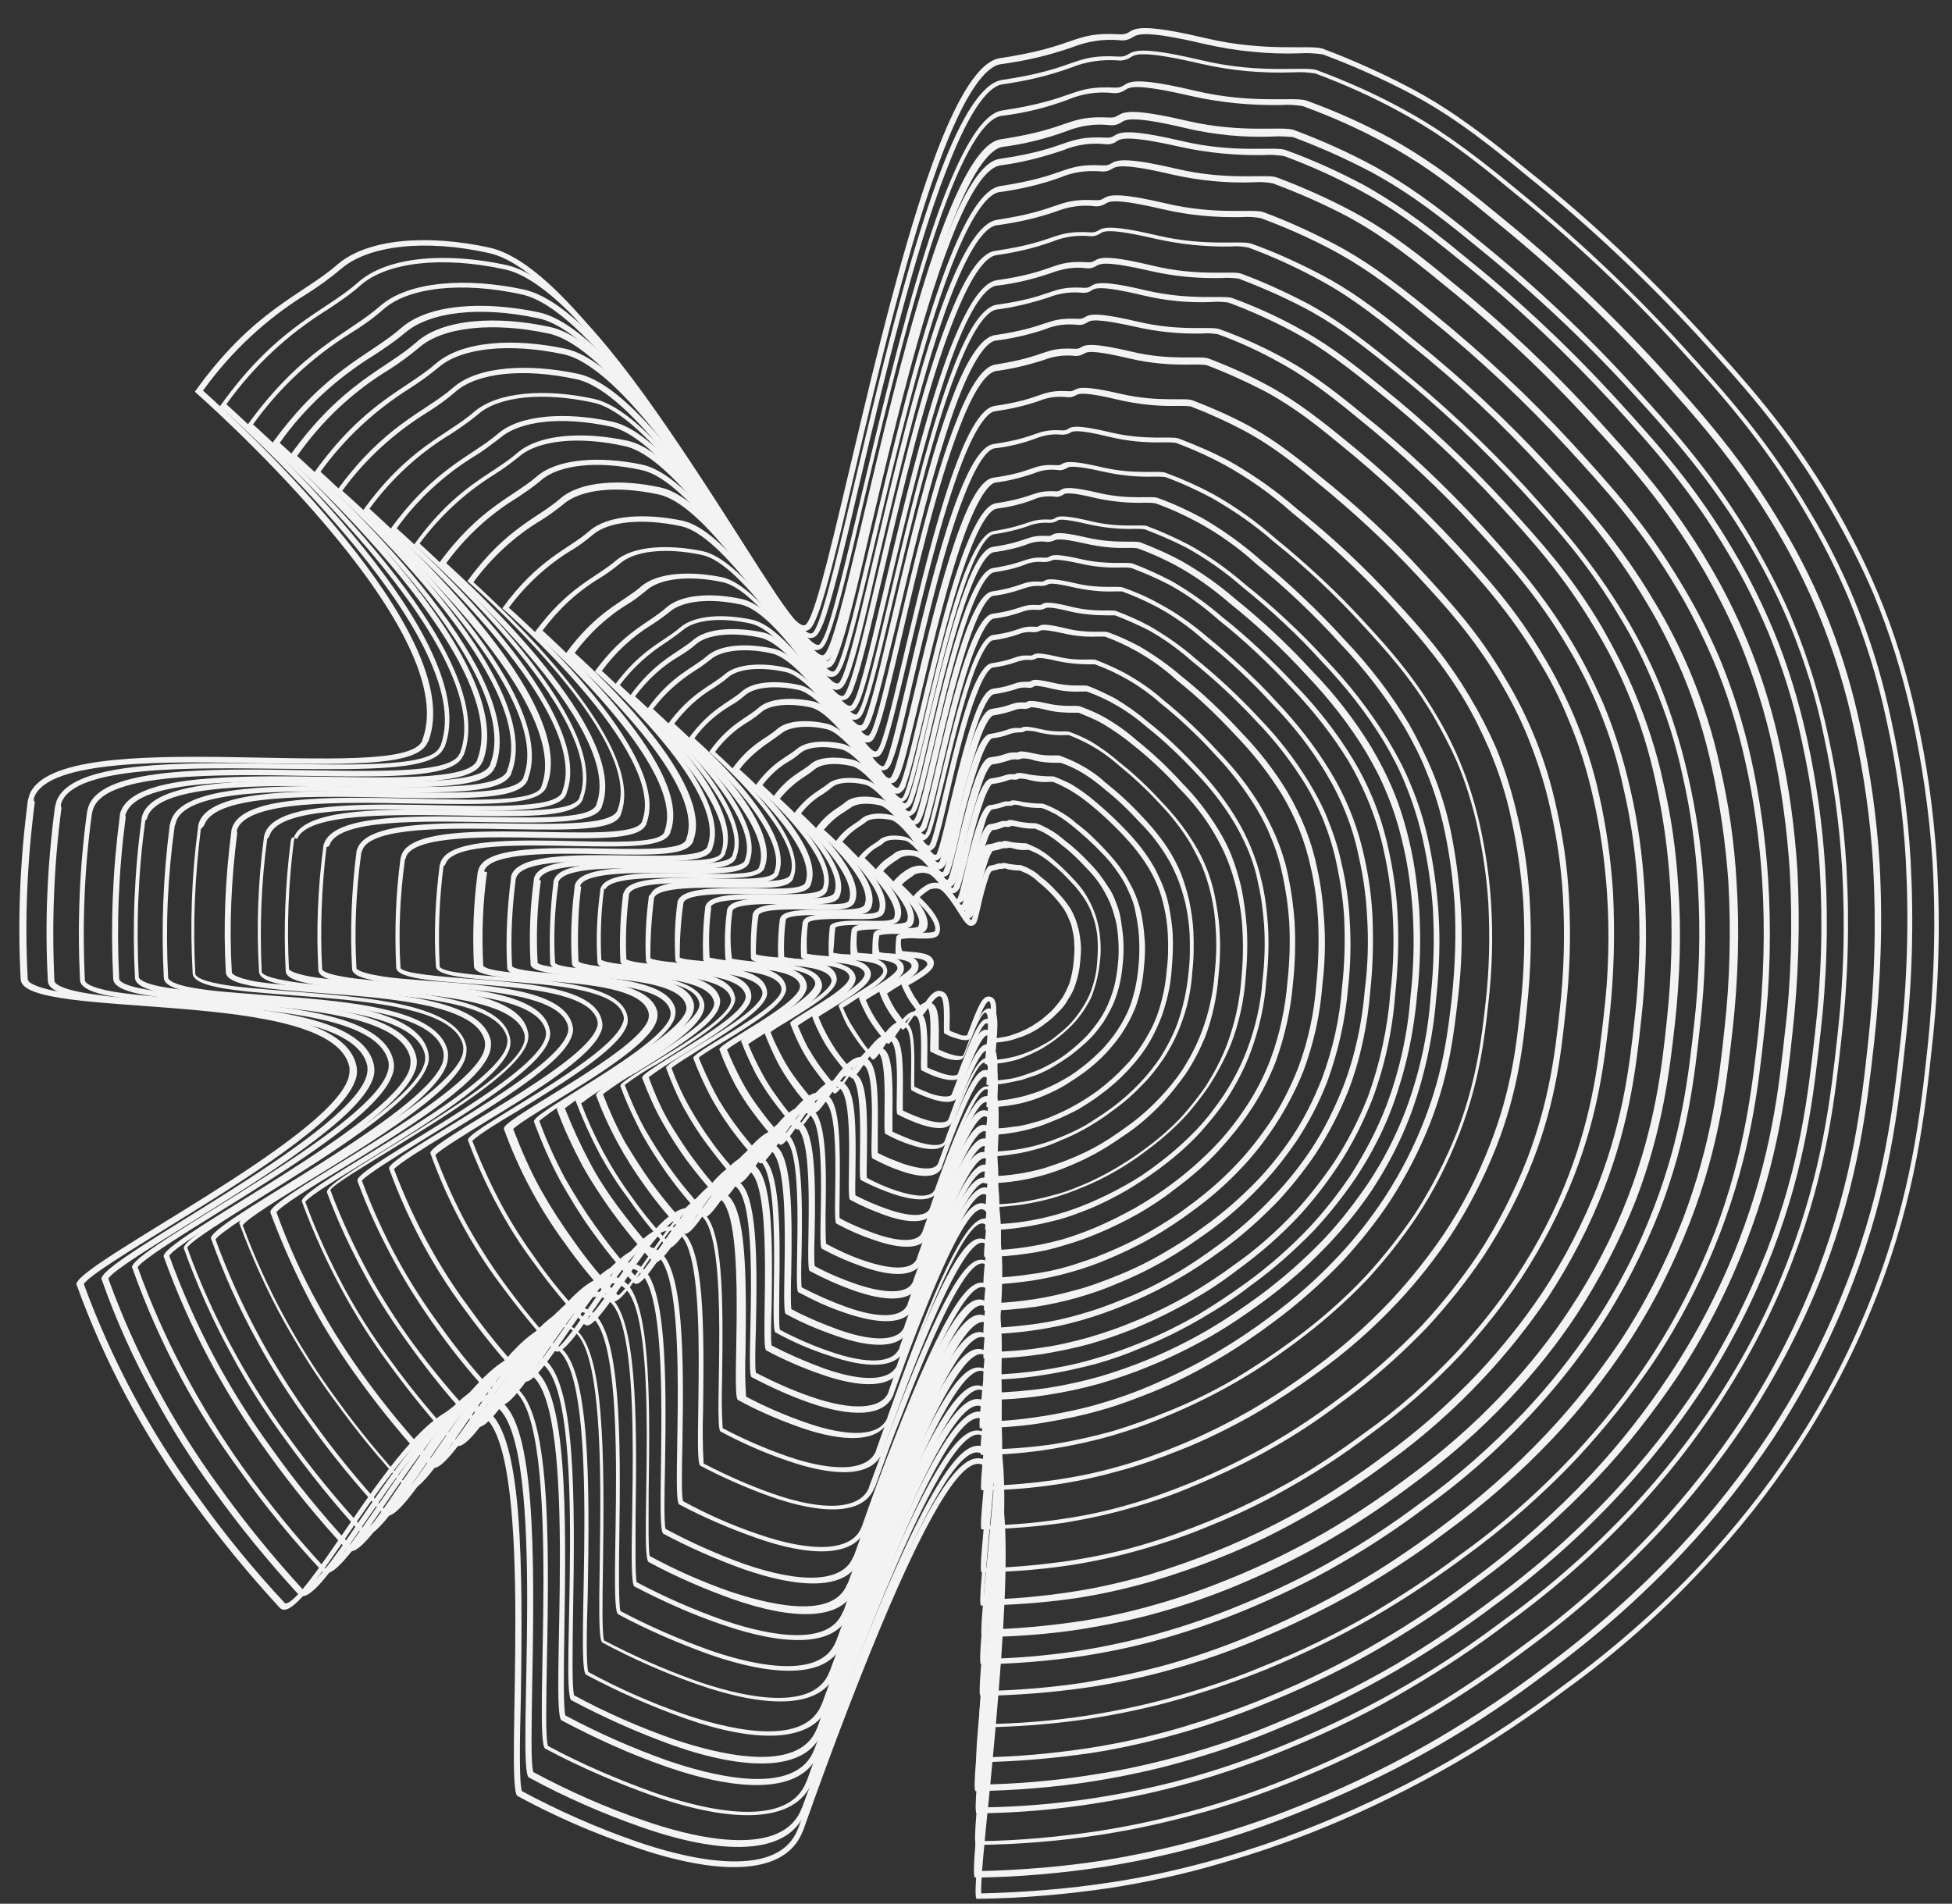 <?xml version="1.0" encoding="utf-8"?>
<!-- Generator: Adobe Illustrator 22.1.0, SVG Export Plug-In . SVG Version: 6.00 Build 0)  -->
<svg version="1.1" id="Layer_1" xmlns="http://www.w3.org/2000/svg" xmlns:xlink="http://www.w3.org/1999/xlink" x="0px" y="0px"
	 viewBox="0 0 358.7 349.9" style="enable-background:new 0 0 358.7 349.9;" xml:space="preserve">
<rect x="0" y="0" width="358.7" height="349.9" fill="#333333" stroke="none"/>
<style type="text/css">
	.st0{fill:#F3F3F3;}
</style>
<title>shapes-1</title>
<path class="st0" d="M6.3,146.5c2.7-6.9,24.4-6.6,41.8-6.2c17.8,0.3,28.8,0.3,30.5-3.9l0.1-0.1c7.6-19.8-35.2-59-41.4-64.5
	c5.1-7.1,11.6-13.2,19.1-17.8c2.2-1.4,4.3-2.9,6.3-4.6c5-4.3,15.4-5.5,27.1-2.9c12.6,2.7,30.7,30.9,42.7,49.6
	c10.6,16.5,13.5,20.6,15.8,19.8c0.7-0.2,1.2-1,1.9-2.8c1.7-4.3,4-14.1,6.9-26.5c4.5-19.1,10.1-42.9,16.2-58.7
	c4.9-12.8,8.5-15.8,10.6-16.1c4.5-0.6,8.8-1.6,13.1-3.1c2.8-1.1,5.8-1.6,8.8-1.3c0.8,0.1,1.7-0.1,2.4-0.6c0.9-0.5,2.2-1.3,13.2,1.3
	c5.7,1.3,11.6,1.9,17.5,1.7c1.4-0.1,2.8,0,4.2,0.2c5.6,2.1,11,4.5,16.3,7.3c5.4,2.9,11.1,6.6,21.3,15.1
	c11.1,8.9,21.5,18.7,31.2,29.2c7.9,8.7,16.2,17.7,24.1,31.3c3.1,5.3,5.9,10.7,8.3,16.3c3,7.2,5.3,14.7,7,22.4
	c1.9,8.7,3.2,17.5,3.8,26.5c0.7,11.5,0.3,23-0.9,34.5c-1.3,11.9-2.9,26.7-9.9,44.8c-3.9,10.1-8.8,19.7-14.8,28.7
	c-5,7.6-10.7,14.7-16.9,21.4c-7.8,8.3-16.4,15.8-25.6,22.5c-6.4,4.8-13,9.2-19.9,13.2c-7.8,4.5-15.8,8.4-24.1,11.8
	c-6.1,2.5-12.3,4.7-18.6,6.5c-6.7,1.9-13.6,3.5-20.5,4.5c-7.8,1.2-15.7,1.8-23.6,2c-0.1-2.2,0.6-9.5,1.4-17.2
	c3.9-39.6,4.8-61.3-1.3-62.7c-3.4-0.8-9.4,3.7-25.6,45.9c-2.5,6.6-5.3,14-8.1,22l-0.1,0.2c-3.9,10-22.1,4.9-29.8,2.2
	c-7.2-2.5-14.2-5.6-20.9-9.2c-0.5-1.5-0.4-9.2-0.2-16.6c0.4-25.3,0.3-48.4-6-53.2c-1.3-1-2.9-1.4-4.5-1.1
	c-6.8,1.1-14.9,12.9-22,23.3c-4.2,6.1-8.9,13-10.7,13.1c0,0,0,0-0.1,0c-5.8-6.2-11.2-12.8-16.1-19.7c-8.8-11.9-15.8-25.1-20.9-39
	c0.9-1.5,8.6-6.2,15.4-10.4c14.1-8.7,31.6-19.5,34.4-26.8c0.4-0.9,0.5-1.9,0.3-2.9c-2-9.3-21.8-10.8-39.2-12.1
	c-5.9-0.4-11.5-0.9-15.4-1.5c-5.3-1-5.8-2-5.8-2.3c-0.6-10.9-0.1-21.8,1.3-32.6C6.1,147.1,6.2,146.8,6.3,146.5 M5.4,146.1
	c-0.1,0.4-0.2,0.7-0.3,1.1c-1.4,10.9-1.9,21.8-1.3,32.8c0.3,7.7,57.2,1.3,60.4,16.1c0.1,0.8,0,1.6-0.3,2.4
	c-4.3,11.3-48.1,33-49.8,37.3c-0.1,0.1-0.1,0.2,0,0.4c5.1,14.1,12.2,27.4,21.1,39.5c5,6.9,10.4,13.5,16.2,19.8
	c4.7,5,26.3-43.7,37.5-35.2c9.7,7.4,3.7,68.4,6.2,69.8c6.8,3.7,13.9,6.8,21.3,9.3c14.9,5.2,27.8,5.7,31.1-2.8l0.1-0.2
	c2.9-8.2,5.6-15.5,8.1-22c45.9-119.4,21,34.7,23.8,34.6c8.2-0.1,16.4-0.8,24.5-2c7-1.1,13.9-2.6,20.6-4.6c6.3-1.8,12.6-4,18.7-6.5
	c8.3-3.4,16.4-7.4,24.2-11.9c6.9-4,13.6-8.5,20-13.3c9.3-6.7,17.9-14.3,25.7-22.7c6.3-6.7,12-13.9,17-21.5c6-9.1,11-18.8,14.9-28.9
	l0,0c7-18.1,8.6-32.9,9.9-45c1.3-11.5,1.6-23.1,0.9-34.6c-0.6-9-1.8-17.8-3.8-26.6c-1.7-7.7-4-15.3-7.1-22.6
	c-2.4-5.7-5.2-11.2-8.3-16.5c-7.9-13.4-15.9-22.2-24.3-31.4c-9.7-10.5-20.1-20.4-31.3-29.3c-10.2-8.4-15.9-12.2-21.5-15.2
	c-5.3-2.8-10.8-5.3-16.4-7.4C241,8.1,232.9,9.7,221.5,7c-16.1-3.8-12.3-0.5-15.8-0.7c-8.7-0.5-7.4,2.2-22,4.4
	c-3.8,0.6-7.7,7.2-11.4,16.8c-10,26.1-18.9,74.4-23.1,85.2c-0.5,1.3-0.9,2-1.3,2.2c-4.9,1.7-37.4-65-58-69.4
	c-11-2.4-22.3-1.8-28,3.2c-6.3,5.5-15.3,8.2-26.1,23.3c0,0,49.7,43.5,41.8,64l0,0.1C74.3,144.5,10.6,132.5,5.4,146.1L5.4,146.1z"/>
<path class="st0" d="M11.3,147.5c2.6-6.8,23.7-6.4,40.6-6.2c17.3,0.2,28,0.2,29.7-3.9l0.1-0.1c7.4-19.4-34-57.5-40.1-63
	c5-7,11.3-12.9,18.6-17.4c2.1-1.4,4.2-2.8,6.1-4.5c4.8-4.2,14.9-5.4,26.4-2.9c12.3,2.6,29.8,30.1,41.4,48.4
	c10.2,16.1,13.1,20,15.3,19.3c0.7-0.2,1.2-1,1.9-2.7c1.6-4.2,3.9-13.8,6.7-25.9c4.4-18.7,9.9-41.9,15.9-57.3
	c4.8-12.5,8.2-15.5,10.3-15.8c4.3-0.6,8.6-1.6,12.7-3.1c2.7-1.1,5.6-1.5,8.5-1.3c0.8,0.1,1.7-0.1,2.4-0.6c0.8-0.5,2.1-1.3,12.8,1.2
	c5.6,1.3,11.3,1.8,17,1.6c1.4-0.1,2.7,0,4.1,0.2c5.4,2,10.7,4.4,15.8,7.2c5.3,2.9,10.8,6.4,20.7,14.7c10.8,8.7,20.9,18.2,30.2,28.4
	c7.7,8.5,15.7,17.3,23.4,30.5c3,5.1,5.7,10.4,8,15.9c2.9,7.1,5.2,14.4,6.8,21.9c1.9,8.5,3.1,17.1,3.6,25.8c0.6,11.2,0.3,22.5-1,33.7
	c-1.3,11.7-2.9,26.2-9.7,43.8c-3.8,9.9-8.6,19.3-14.4,28.1c-4.9,7.4-10.4,14.4-16.5,20.9c-7.6,8.1-16,15.5-24.9,22.1
	c-6.2,4.7-12.7,9-19.3,12.9c-7.5,4.4-15.4,8.3-23.4,11.6c-5.9,2.5-11.9,4.6-18.1,6.4c-6.5,1.9-13.2,3.4-19.9,4.5
	c-7.6,1.2-15.2,1.8-22.9,2c-0.1-2.2,0.6-9.3,1.4-16.8c3.8-38.6,4.8-59.9-1.1-61.3c-3.3-0.8-9.1,3.6-25,44.9
	c-2.5,6.4-5.1,13.7-8,21.5l-0.1,0.2c-3.8,9.8-21.6,4.8-29,2.2c-7-2.4-13.8-5.4-20.3-8.9c-0.5-1.5-0.3-8.9-0.2-16.2
	c0.5-24.7,0.4-47.3-5.7-51.9c-1.2-1-2.9-1.4-4.4-1.1c-6.6,1.1-14.5,12.6-21.5,22.8c-2.5,3.7-4.9,7.2-6.9,9.6
	c-2.8,3.4-3.6,3.3-3.6,3.3l0,0c-5.6-6.1-10.8-12.5-15.6-19.2c-8.5-11.7-15.3-24.5-20.2-38c0.9-1.5,8.4-6.1,15-10.2
	c13.7-8.5,30.7-19.1,33.5-26.2c0.4-0.9,0.5-1.9,0.3-2.9c-2-9.1-21.2-10.5-38.1-11.7c-5.7-0.4-11.1-0.8-15-1.5
	c-5.2-0.9-5.6-2-5.6-2.2c-0.5-10.6-0.1-21.3,1.3-31.8C11.1,148.1,11.2,147.8,11.3,147.5 M10.4,147.2c-0.1,0.4-0.2,0.7-0.3,1.1
	c-1.4,10.6-1.9,21.3-1.3,32c0.2,7.5,55.6,1.2,58.7,15.6c0.1,0.8,0,1.6-0.3,2.3c-4.2,11.1-46.9,32.3-48.5,36.6
	c-0.1,0.1-0.1,0.2,0,0.4c2.6,7.4,5.8,14.5,9.6,21.4c3.2,5.9,6.8,11.6,10.8,17.1c4.8,6.7,10.1,13.2,15.7,19.3
	c4.5,5,25.7-42.7,36.5-34.4c9.5,7.2,3.4,66.8,5.9,68.1c6.6,3.6,13.5,6.6,20.6,9.1c14.5,5.1,27,5.5,30.2-2.8l0.1-0.2
	c2.9-8,5.5-15.2,8-21.5c44.8-116.7,20.3,33.8,23.1,33.8c8-0.1,15.9-0.8,23.8-2c6.8-1.1,13.5-2.6,20-4.5c6.2-1.8,12.2-4,18.2-6.5
	c8.1-3.3,16-7.2,23.6-11.6c6.7-3.9,13.2-8.3,19.4-13c9-6.6,17.4-14,25.1-22.2c6.1-6.5,11.7-13.6,16.6-21
	c5.8-8.9,10.7-18.4,14.5-28.3l0,0c6.8-17.7,8.4-32.1,9.7-44c1.3-11.2,1.6-22.5,1-33.8c-0.5-8.7-1.7-17.4-3.6-26
	c-2.8-13.4-7.8-26.3-14.9-38.1c-7.6-13-15.4-21.7-23.5-30.6c-9.4-10.3-19.5-19.8-30.3-28.6c-9.9-8.2-15.4-11.8-20.9-14.8
	c-5.1-2.8-10.5-5.2-15.9-7.2c-2.2-0.8-10.1,0.8-21.1-1.8c-15.6-3.7-12-0.5-15.4-0.7c-8.5-0.5-7.2,2.2-21.4,4.3
	c-3.7,0.6-7.5,7-11.1,16.4c-9.8,25.5-18.6,72.7-22.6,83.2c-0.5,1.3-0.9,2-1.2,2.1c-4.8,1.7-36.2-63.4-56.2-67.7
	c-10.7-2.3-21.7-1.7-27.2,3.2c-6.1,5.4-14.9,8-25.4,22.8c0,0,48.3,42.4,40.5,62.5l-0.1,0.1C77.3,145.4,15.5,133.9,10.4,147.2
	L10.4,147.2z"/>
<path class="st0" d="M17.2,148.5L17.2,148.5c2.5-6.5,22.9-6.2,39.2-5.9c16.8,0.3,27.1,0.2,28.7-3.7l0.1-0.1
	c7.2-18.7-32.7-55.4-38.7-60.8c4.8-6.7,10.9-12.4,18-16.8c2.1-1.3,4.1-2.7,5.9-4.3c4.6-4.1,14.4-5.2,25.4-2.8
	c11.8,2.5,28.7,29.1,39.9,46.7c9.9,15.5,12.6,19.4,14.8,18.6c0.7-0.2,1.2-0.9,1.8-2.6c1.6-4.1,3.8-13.3,6.5-25
	c4.3-18,9.6-40.4,15.3-55.3c4.6-12,7.9-14.9,9.9-15.2c4.2-0.5,8.3-1.5,12.3-3c2.6-1.1,5.4-1.5,8.2-1.2c0.8,0.1,1.6-0.1,2.3-0.6
	c0.8-0.5,2-1.2,12.3,1.2c5.4,1.2,10.9,1.7,16.4,1.6c1.3-0.1,2.6,0,3.9,0.2c5.2,1.9,10.4,4.2,15.3,6.9c5.1,2.8,10.4,6.2,20,14.2
	c10.4,8.4,20.2,17.6,29.2,27.5c7.4,8.2,15.1,16.7,22.6,29.4c2.9,4.9,5.5,10.1,7.7,15.4c2.8,6.8,5,13.9,6.5,21.1
	c1.8,8.2,3,16.5,3.5,24.9c0.6,10.8,0.3,21.7-0.9,32.5c-1.2,11.3-2.8,25.2-9.3,42.3c-3.7,9.5-8.3,18.6-13.9,27.1
	c-4.7,7.1-10.1,13.9-15.9,20.2c-7.3,7.8-15.4,15-24.1,21.3c-6,4.5-12.2,8.7-18.7,12.5c-7.3,4.2-14.8,8-22.6,11.2
	c-11.8,5-24.1,8.5-36.7,10.5c-7.3,1.1-14.7,1.8-22.1,1.9c0-2.2,0.6-9,1.3-16.2c3.7-37.3,4.6-57.8-1.1-59.2
	c-3.2-0.8-8.8,3.5-24.2,43.4c-2.4,6.2-5,13.2-7.7,20.8l-0.1,0.2c-3.6,9.5-20.7,4.6-27.9,2.1c-6.7-2.4-13.3-5.2-19.6-8.6
	c-0.5-1.4-0.3-8.6-0.2-15.6c0.5-23.9,0.4-45.6-5.6-50.2c-1.2-0.9-2.8-1.3-4.3-1.1c-6.4,1-14,12.2-20.7,22c-2.4,3.5-4.7,6.8-6.5,9.1
	c-2.7,3.3-3.5,3.2-3.6,3.2c-5.4-5.8-10.4-12-15.1-18.5C36.6,258.4,30,246,25.3,232.9c0.9-1.4,8.1-5.9,14.4-9.8
	c13.2-8.2,29.7-18.4,32.3-25.3c0.4-0.9,0.5-1.9,0.3-2.8c-1.9-8.8-20.4-10.2-36.8-11.3c-5.5-0.4-10.7-0.8-14.5-1.4
	c-5.1-0.9-5.4-1.9-5.4-2.1c-0.5-10.3-0.1-20.6,1.3-30.7C17,149,17.1,148.7,17.2,148.5 M16.3,148.1c-0.1,0.3-0.2,0.7-0.3,1.1
	c-1.4,10.2-1.8,20.6-1.3,30.9c0.2,7.2,53.7,1.1,56.7,15.1c0.1,0.8,0,1.5-0.3,2.2c-4.1,10.7-45.2,31.2-46.8,35.3
	c-0.1,0.1-0.1,0.2,0,0.3c2.5,7.1,5.6,14,9.2,20.7c3.1,5.7,6.6,11.2,10.5,16.5c4.6,6.5,9.7,12.7,15.2,18.6
	c4.4,4.8,24.8-41.2,35.3-33.2c9.1,6.9,3.3,64.5,5.7,65.8c6.4,3.4,13.1,6.3,19.9,8.7c14,4.9,26.1,5.3,29.2-2.7l0.1-0.2
	c2.8-7.7,5.3-14.6,7.7-20.7c43.3-112.7,19.6,32.6,22.3,32.6c7.7-0.1,15.4-0.7,23-1.9c6.5-1,13-2.5,19.4-4.3
	c5.9-1.7,11.8-3.8,17.5-6.2c7.8-3.2,15.4-7,22.7-11.2c6.5-3.8,12.7-8,18.7-12.5c8.7-6.4,16.8-13.5,24.2-21.4
	c5.9-6.3,11.2-13.1,16-20.3c5.6-8.6,10.4-17.7,14.1-27.3l0,0c6.6-17.1,8.1-31,9.4-42.5c1.2-10.8,1.6-21.8,1-32.7
	c-0.5-8.4-1.7-16.8-3.5-25.1c-2.7-13-7.5-25.4-14.3-36.8c-7.4-12.6-14.9-20.9-22.7-29.6c-9.1-9.9-18.8-19.1-29.3-27.6
	c-9.5-7.9-14.9-11.4-20.1-14.3c-5-2.7-10.1-5-15.4-6.9c-2.1-0.8-9.7,0.7-20.4-1.8c-15.1-3.6-11.6-0.5-14.8-0.6
	c-8.2-0.4-6.9,2.1-20.7,4.2c-3.6,0.5-7.2,6.8-10.7,15.8c-9.4,24.6-17.9,70.1-21.8,80.3c-0.5,1.2-0.9,1.9-1.2,2.1
	c-4.6,1.6-34.9-61.2-54.3-65.3c-10.3-2.2-21-1.6-26.3,3c-5.9,5.2-14.3,7.8-24.5,22c0,0,46.6,40.9,39.1,60.3l-0.1,0.1
	C81,146.4,21.3,135.3,16.3,148.1L16.3,148.1z"/>
<path class="st0" d="M23.2,149.4L23.2,149.4c2.4-6.2,22-5.9,37.7-5.7c16.6,0.3,26.1,0.2,27.7-3.6l0.1-0.1
	c6.9-18-31.5-53.4-37.3-58.6c4.6-6.5,10.5-11.9,17.3-16.1c2-1.3,3.9-2.6,5.7-4.1c4.5-3.9,13.8-5,24.5-2.7c11.4,2.4,27.7,28,38.5,45
	c9.6,15,12.2,18.7,14.4,18c0.7-0.2,1.1-0.9,1.8-2.5c1.5-3.9,3.6-12.8,6.3-24.1c4.1-17.4,9.2-39,14.8-53.3
	c4.5-11.6,7.7-14.3,9.5-14.6c4-0.5,8-1.5,11.8-2.9c2.5-1,5.2-1.4,7.9-1.1c0.8,0.1,1.6-0.1,2.3-0.6c0.7-0.4,1.9-1.2,11.9,1.2
	c5.2,1.2,10.5,1.7,15.8,1.5c1.2-0.1,2.5,0,3.7,0.1c5.1,1.9,10,4.1,14.7,6.6c4.9,2.7,10,6,19.3,13.7c10,8.1,19.5,17,28.2,26.5
	c7.2,7.9,14.6,16.1,21.8,28.3c2.8,4.8,5.3,9.7,7.4,14.8c2.7,6.6,4.8,13.4,6.2,20.4c1.7,7.9,2.8,15.9,3.3,24
	c0.6,10.4,0.3,20.9-0.9,31.3c-1.2,10.8-2.7,24.3-9,40.7c-3.5,9.2-8,17.9-13.4,26.1c-4.6,6.9-9.7,13.4-15.3,19.4
	c-7.1,7.6-14.8,14.4-23.2,20.5c-5.7,4.3-11.7,8.4-17.9,12c-7,4.1-14.3,7.7-21.8,10.8c-5.5,2.3-11.1,4.3-16.9,6
	c-6.1,1.8-12.3,3.1-18.5,4.1c-7,1.1-14.1,1.7-21.2,1.8c0-2.1,0.6-8.6,1.3-15.6c3.6-35.9,4.4-55.7-1.2-57.1
	c-3.1-0.7-8.6,3.4-23.4,41.9c-2.3,6-4.8,12.7-7.4,20l-0.1,0.2c-3.5,9.1-19.9,4.4-26.9,2c-6.5-2.3-12.8-5.1-18.8-8.3
	c-0.4-1.4-0.3-8.3-0.2-15.1c0.4-23,0.4-44-5.4-48.4c-1.2-0.9-2.7-1.3-4.2-1c-6.2,1-13.5,11.8-20,21.2c-3.3,4.9-8.2,12.2-9.7,12
	c-5.2-5.6-10.1-11.6-14.5-17.8c-7.9-10.8-14.2-22.7-18.8-35.4c0.9-1.4,7.8-5.7,13.9-9.4c12.8-7.9,28.6-17.8,31.2-24.4
	c0.4-0.9,0.5-1.8,0.3-2.7c-1.8-8.5-19.7-9.8-35.5-11c-5.3-0.4-10.3-0.8-13.9-1.4c-4.9-0.8-5.2-1.8-5.2-2c-0.5-9.9-0.1-19.9,1.2-29.7
	C23,149.9,23,149.7,23.2,149.4 M22.2,149.1c-0.1,0.3-0.2,0.6-0.2,1c-1.3,9.9-1.7,19.8-1.2,29.8c0.2,7,51.7,1.1,54.6,14.6
	c0.1,0.7,0,1.5-0.2,2.2c-3.9,10.3-43.6,30.1-45.1,34c0,0.1-0.1,0.2,0,0.3c4.6,12.8,11,24.9,19,35.9c4.5,6.3,9.4,12.3,14.6,17.9
	c4.3,4.6,23.8-39.7,34-32c8.8,6.7,3.2,62.2,5.5,63.4c6.2,3.3,12.6,6.2,19.2,8.5c13.5,4.7,25.1,5.1,28.1-2.6l0.1-0.2
	c2.7-7.4,5.1-14.1,7.4-20c41.7-108.6,18.9,31.5,21.5,31.4c7.4-0.1,14.8-0.7,22.1-1.9c12.2-1.9,24.2-5.4,35.6-10.2
	c7.5-3.1,14.9-6.7,21.9-10.9c6.3-3.7,12.3-7.7,18.1-12.1c8.4-6.1,16.2-13,23.3-20.6c5.7-6.1,10.8-12.6,15.4-19.6
	c5.4-8.3,10-17.1,13.5-26.3l0,0c6.3-16.5,7.8-29.9,9-41c1.2-10.4,1.5-21,0.9-31.5c-0.5-8.1-1.6-16.2-3.4-24.2
	c-1.5-7-3.6-13.9-6.3-20.5c-2.1-5.2-4.7-10.1-7.5-15c-7.1-12.1-14.3-20.2-21.9-28.5c-8.7-9.6-18.2-18.5-28.2-26.6
	c-9.2-7.6-14.4-11-19.4-13.8c-4.8-2.6-9.7-4.8-14.8-6.7c-2-0.8-9.4,0.7-19.7-1.7c-14.5-3.4-11.2-0.4-14.3-0.6c-7.9-0.4-6.7,2-19.9,4
	c-3.4,0.5-6.9,6.5-10.3,15.3c-9.1,23.7-17.3,67.6-21.1,77.5c-0.5,1.2-0.8,1.8-1.2,2c-4.4,1.5-33.7-59-52.3-63
	c-9.9-2.1-20.2-1.6-25.3,2.9c-5.7,5-13.8,7.5-23.7,21.2c0,0,44.9,39.4,37.7,58.1l0,0.1C84.6,147.5,26.9,136.8,22.2,149.1L22.2,149.1
	z"/>
<path class="st0" d="M27.1,150.1L27.1,150.1c2.3-6.1,21.5-5.8,36.8-5.5c16.2,0.3,25.5,0.2,27-3.5l0.1-0.1
	c6.8-17.6-30.6-52-36.4-57.2C59.1,77.4,64.8,72,71.4,68c1.9-1.2,3.8-2.6,5.6-4.1c4.3-3.8,13.5-4.8,23.8-2.6
	c11.1,2.4,27,27.3,37.5,43.9c9.4,14.6,11.9,18.3,14,17.5c0.7-0.2,1.1-0.9,1.7-2.5c1.5-3.8,3.6-12.6,6.1-23.5c4-16.9,9-38,14.4-52
	c4.3-11.3,7.4-14,9.3-14.3c3.9-0.5,7.8-1.5,11.6-2.8c2.4-1,5.1-1.4,7.7-1.1c0.8,0.1,1.6-0.1,2.2-0.6c0.7-0.4,1.9-1.1,11.6,1.1
	c5,1.1,10.2,1.6,15.4,1.5c1.2-0.1,2.5,0,3.7,0.2c4.9,1.8,9.7,4,14.3,6.5c4.8,2.6,9.8,5.9,18.8,13.3c9.8,7.9,18.9,16.6,27.4,25.8
	c7,7.7,14.2,15.7,21.2,27.6c2.8,4.6,5.2,9.5,7.3,14.5c2.6,6.4,4.7,13,6.1,19.8c1.7,7.7,2.8,15.5,3.3,23.4
	c0.6,10.2,0.3,20.4-0.9,30.5c-1.2,10.6-2.6,23.7-8.8,39.7c-3.5,8.9-7.8,17.5-13.1,25.5c-4.5,6.7-9.5,13-15,18.9
	c-6.9,7.4-14.5,14.1-22.6,20c-5.6,4.2-11.5,8.1-17.5,11.7c-6.9,4-14,7.5-21.3,10.5c-5.4,2.3-10.8,4.2-16.4,5.8
	c-5.9,1.7-12,3.1-18.1,4c-6.8,1.1-13.8,1.7-20.7,1.8c0-2.1,0.6-8.4,1.3-15.1c3.5-35.1,4.4-54.4-1.1-55.7c-3-0.7-8.4,3.2-22.8,40.8
	c-2.2,5.8-4.7,12.4-7.2,19.5l-0.1,0.2c-3.4,8.8-19.4,4.3-26.2,2c-6.3-2.2-12.5-4.9-18.4-8.1c-0.4-1.4-0.3-8.1-0.2-14.6
	c0.4-22.4,0.4-42.9-5.3-47.2c-1.2-0.9-2.6-1.3-4.1-1c-6.1,1-13.2,11.5-19.6,20.7c-3.2,4.7-8,11.7-9.4,11.6
	c-5.1-5.5-9.8-11.3-14.2-17.4c-7.7-10.6-13.9-22.2-18.3-34.4c0.9-1.4,7.6-5.5,13.5-9.2c12.4-7.7,27.9-17.4,30.5-23.9
	c0.4-0.8,0.5-1.8,0.3-2.7c-1.8-8.3-19.2-9.6-34.6-10.7c-5.2-0.4-10.1-0.7-13.6-1.3c-4.8-0.8-5-1.8-5-1.9c-0.5-9.6-0.1-19.3,1.2-28.8
	C27,150.6,27.1,150.3,27.1,150.1 M26.2,149.7c-0.1,0.3-0.2,0.6-0.2,1c-1.3,9.6-1.7,19.3-1.2,29c0.2,6.8,50.5,1.1,53.3,14.2
	c0.1,0.7,0,1.4-0.3,2.1c-3.9,10-42.5,29.3-44,33.2c0,0.1-0.1,0.2,0,0.3c2.4,6.7,5.3,13.2,8.7,19.4c2.9,5.4,6.2,10.6,9.8,15.5
	c4.4,6.1,9.1,12,14.2,17.5c4.2,4.5,23.3-38.7,33.2-31.2c8.6,6.5,3.1,60.6,5.3,61.8c6,3.2,12.3,6,18.7,8.3c13.1,4.6,24.5,5,27.4-2.5
	l0.1-0.2c2.6-7.3,5-13.7,7.2-19.5c40.7-105.9,18.4,30.7,20.9,30.6c7.2-0.1,14.5-0.7,21.6-1.8c6.1-1,12.2-2.3,18.2-4.1
	c5.6-1.6,11.1-3.6,16.5-5.9c7.4-3,14.5-6.6,21.4-10.6c6.1-3.6,12-7.5,17.7-11.8c8.2-6,15.8-12.7,22.7-20.1
	c5.5-5.9,10.6-12.3,15.1-19.1c5.3-8.1,9.7-16.7,13.2-25.7l0,0c6.2-16.1,7.6-29.2,8.8-39.9c1.2-10.2,1.5-20.5,0.9-30.7
	c-0.5-7.9-1.6-15.8-3.3-23.6c-1.5-6.8-3.5-13.5-6.2-20c-2.1-5-4.5-9.9-7.3-14.6c-6.9-11.8-14-19.7-21.4-27.8
	c-8.5-9.3-17.7-18-27.5-25.9c-8.9-7.4-14-10.7-18.9-13.5c-4.7-2.5-9.5-4.7-14.5-6.5c-2-0.8-9.1,0.7-19.2-1.7
	c-14.2-3.3-10.9-0.4-13.9-0.6c-7.7-0.4-6.5,2-19.5,3.9c-3.4,0.5-6.7,6.4-10,14.9c-8.9,23.1-16.8,65.9-20.5,75.5
	c-0.4,1.1-0.8,1.8-1.1,1.9c-4.3,1.5-32.9-57.5-51-61.4c-9.7-2.1-19.8-1.6-24.7,2.9c-5.6,4.9-13.5,7.3-23.1,20.7
	c0,0,43.8,38.4,36.8,56.7l0,0.1C87.1,148.2,30.9,137.7,26.2,149.7L26.2,149.7z"/>
<path class="st0" d="M32.4,150.9L32.4,150.9c2.2-5.9,20.7-5.6,35.5-5.3c15.7,0.2,24.6,0.2,26.1-3.5l0-0.1
	c6.5-17-29.5-50.2-35.1-55.3c4.4-6.1,9.9-11.2,16.2-15.2c1.9-1.2,3.7-2.5,5.4-3.9c4.2-3.7,13-4.6,23-2.5c10.7,2.3,26,26.4,36.2,42.3
	c9,14.2,11.5,17.7,13.6,16.9c0.6-0.2,1.1-0.9,1.7-2.4c1.4-3.7,3.4-12.1,5.9-22.7c3.9-16.3,8.7-36.7,13.9-50.2
	c4.2-10.9,7.2-13.5,8.9-13.7c3.8-0.5,7.6-1.4,11.2-2.7c2.3-1,4.9-1.3,7.4-1.1c0.8,0.1,1.5-0.1,2.1-0.5c0.7-0.4,1.8-1.1,11.1,1.1
	c4.9,1.1,9.9,1.6,14.9,1.4c1.2-0.1,2.4,0,3.5,0.2c4.8,1.8,9.4,3.8,13.9,6.2c4.6,2.5,9.4,5.7,18.1,12.9c9.4,7.6,18.3,16,26.5,25
	c6.8,7.4,13.7,15.1,20.5,26.7c2.6,4.5,5,9.2,7,14c2.5,6.2,4.5,12.6,5.9,19.1c1.6,7.4,2.6,15,3.1,22.6c0.5,9.8,0.3,19.7-0.9,29.5
	c-1.1,10.2-2.5,22.9-8.5,38.4c-3.3,8.6-7.6,16.9-12.7,24.6c-4.3,6.5-9.1,12.6-14.4,18.3c-6.7,7.1-14,13.6-21.8,19.3
	c-5.4,4.1-11.1,7.9-16.9,11.3c-6.6,3.9-13.5,7.3-20.5,10.2c-5.2,2.2-10.5,4-15.8,5.6c-5.7,1.7-11.6,3-17.4,3.9
	c-6.6,1-13.3,1.6-19.9,1.7c0-2,0.6-8.1,1.2-14.5c3.4-33.9,4.2-52.6-1.1-53.8c-2.9-0.7-8.1,3.1-22.1,39.4c-2.2,5.6-4.5,12-7,18.9
	l-0.1,0.2c-3.3,8.5-18.7,4.1-25.2,1.9c-6.1-2.1-12-4.7-17.7-7.8c-0.4-1.4-0.3-7.8-0.1-14.1c0.4-21.7,0.3-41.5-5.1-45.6
	c-1.1-0.9-2.5-1.2-3.9-1c-5.9,1-12.8,11.1-18.9,20c-3.1,4.4-7.6,11.1-9.1,11.2c-4.9-5.3-9.5-10.9-13.7-16.8
	c-7.4-10.2-13.4-21.4-17.7-33.2c0.9-1.3,7.3-5.3,13-8.9c12-7.5,27-16.7,29.4-23c0.3-0.8,0.4-1.7,0.3-2.6
	c-1.7-8.1-18.6-9.3-33.5-10.4c-5-0.4-9.7-0.7-13.1-1.3c-4.7-0.8-4.8-1.8-4.8-1.9c-0.5-9.3-0.1-18.6,1.2-27.9
	C32.3,151.4,32.3,151.2,32.4,150.9 M31.5,150.6c-0.1,0.3-0.2,0.6-0.3,1c-1.2,9.3-1.6,18.7-1.1,28.1c0.2,6.5,48.7,1,51.4,13.7
	c0.1,0.7,0,1.4-0.2,2c-3.7,9.7-41.1,28.3-42.5,32c0,0.1-0.1,0.2,0,0.3c2.3,6.4,5.1,12.7,8.4,18.7c2.8,5.2,6,10.2,9.5,15
	c4.2,5.9,8.8,11.5,13.8,16.9c4,4.3,22.5-37.4,32-30.2c8.3,6.3,3,58.5,5.2,59.7c5.8,3.1,11.9,5.8,18.1,8c12.7,4.5,23.7,4.8,26.5-2.5
	l0.1-0.2c2.5-7,4.8-13.3,7-18.8c39.3-102.3,17.8,29.6,20.2,29.6c7-0.1,14-0.7,20.9-1.7c5.9-0.9,11.8-2.3,17.6-4
	c5.4-1.6,10.7-3.5,15.9-5.7c7.1-2.9,14-6.3,20.6-10.2c5.9-3.5,11.6-7.3,17-11.4c7.9-5.8,15.3-12.3,22-19.4
	c5.4-5.7,10.2-11.9,14.6-18.4c5.1-7.8,9.4-16.1,12.7-24.8l0,0c6-15.5,7.4-28.2,8.5-38.6c1.1-9.8,1.4-19.8,0.9-29.7
	c-0.5-7.7-1.5-15.3-3.2-22.8c-2.5-11.8-6.9-23.1-13-33.4c-6.7-11.4-13.5-19-20.6-26.8c-8.2-9-17.1-17.4-26.6-25.1
	c-8.6-7.2-13.5-10.4-18.3-13c-4.5-2.4-9.2-4.5-14-6.3c-1.9-0.7-8.8,0.7-18.5-1.6c-13.7-3.2-10.5-0.4-13.5-0.6
	c-7.4-0.4-6.3,1.9-18.8,3.8c-3.2,0.5-6.5,6.1-9.7,14.4c-8.6,22.3-16.3,63.7-19.8,72.9c-0.4,1.1-0.8,1.8-1.1,1.9
	c-4.2,1.5-31.7-55.6-49.3-59.3c-9.4-2-19-1.5-23.9,2.8c-5.4,4.7-13,7-22.3,20c0,0,42.3,37.1,35.5,54.7l0,0.1
	C90.2,149,36,138.9,31.5,150.6L31.5,150.6z"/>
<path class="st0" d="M37.6,151.5L37.6,151.5c2.2-5.6,19.9-5.2,34.2-4.9c15.2,0.3,23.8,0.3,25.2-3.3l0-0.1
	c6.2-16.2-28.5-48.1-34.1-53c4.2-5.8,9.5-10.6,15.6-14.4c1.8-1.1,3.6-2.4,5.2-3.8c4-3.5,12.5-4.4,22.2-2.3
	c10.3,2.2,25.2,25.3,35.1,40.7c8.9,13.8,11.2,17,13.2,16.3c0.6-0.2,1.1-0.9,1.7-2.4c1.4-3.5,3.3-11.6,5.6-21.8
	c3.7-15.6,8.3-35.1,13.2-48c4-10.4,6.8-12.9,8.5-13.1c3.7-0.5,7.3-1.3,10.8-2.5c2.3-0.9,4.7-1.3,7.1-1c0.7,0.1,1.5-0.1,2.1-0.5
	c0.7-0.4,1.7-1,10.7,1.1c4.7,1.1,9.5,1.5,14.4,1.4c1.1-0.1,2.3,0,3.4,0.2c4.6,1.7,9.1,3.7,13.4,6c4.4,2.4,9.1,5.4,17.5,12.4
	c9.1,7.3,17.7,15.4,25.6,24c6.5,7.1,13.3,14.5,19.9,25.6c2.6,4.3,4.8,8.8,6.8,13.4c2.5,5.9,4.4,12.1,5.8,18.4
	c1.6,7.1,2.6,14.4,3.1,21.7c0.6,9.4,0.3,18.8-0.7,28.2c-1.1,9.8-2.4,21.9-8,36.7c-3.2,8.2-7.2,16.1-12.1,23.5
	c-4.1,6.2-8.8,12-13.9,17.5c-6.4,6.8-13.4,13-21,18.4c-5.2,3.9-10.7,7.5-16.3,10.8c-6.4,3.7-13,6.9-19.8,9.6
	c-5,2.1-10.1,3.8-15.3,5.3c-5.5,1.6-11.1,2.8-16.8,3.7c-6.4,1-12.8,1.5-19.3,1.6c0-2,0.5-7.8,1.1-13.9c3.1-32.5,3.9-50.4-1.3-51.6
	c-3-0.7-7.9,3.2-21.2,37.7c-2.1,5.4-4.3,11.5-6.7,18l-0.1,0.2c-3.1,8.1-18,3.9-24.3,1.7c-5.9-2.1-11.6-4.6-17.1-7.5
	c-0.4-1.3-0.3-7.5-0.2-13.5c0.3-20.8,0.2-39.8-5.1-43.7c-1.1-0.9-2.5-1.2-3.9-1c-5.7,0.9-12.3,10.6-18.2,19.2
	c-3.1,4.5-7.3,10.6-8.6,10.7c-4.7-5.1-9.1-10.4-13.2-16.1c-7.2-9.8-13-20.5-17.2-31.9c0.9-1.3,7.1-5.1,12.5-8.4
	c11.6-7.1,26-16,28.3-22c0.3-0.8,0.4-1.7,0.3-2.5c-1.7-7.8-18-9-32.4-10.1c-4.8-0.4-9.4-0.7-12.7-1.3c-4.5-0.8-4.6-1.7-4.7-1.8
	c-0.5-8.9-0.1-17.8,1-26.7C37.4,151.9,37.5,151.7,37.6,151.5 M36.6,151.1c-0.1,0.3-0.2,0.6-0.2,0.9c-1.2,8.9-1.5,17.9-1,26.9
	c0.3,6.3,47.1,1.2,49.7,13.3c0.1,0.7,0,1.3-0.2,1.9c-3.6,9.3-39.6,27-40.9,30.5c0,0.1-0.1,0.2,0,0.3c2.3,6.2,5,12.2,8.2,18
	c2.8,5,5.8,9.8,9.2,14.4c4.1,5.7,8.5,11.1,13.3,16.2c3.9,4.2,21.6-35.8,30.8-28.8c8,6.1,3.1,56.1,5.2,57.2c5.6,3,11.5,5.6,17.5,7.7
	c12.3,4.3,22.8,4.7,25.5-2.3l0.1-0.2c2.4-6.7,4.6-12.7,6.7-18c37.6-97.8,17.3,28.4,19.6,28.4c6.7-0.1,13.5-0.6,20.1-1.6
	c5.7-0.9,11.4-2.1,16.9-3.7c5.2-1.5,10.4-3.3,15.4-5.3c6.8-2.8,13.5-6,19.9-9.7c5.7-3.3,11.1-6.9,16.4-10.8
	c7.6-5.5,14.7-11.7,21.1-18.5c5.1-5.5,9.8-11.4,14-17.6c4.9-7.4,9-15.4,12.2-23.7l0,0c5.7-14.9,7-26.9,8.1-36.9
	c1.1-9.4,1.3-18.9,0.7-28.4c-0.5-7.3-1.5-14.6-3.1-21.8c-1.4-6.3-3.3-12.5-5.8-18.5c-2-4.7-4.3-9.2-6.9-13.5
	c-6.5-11-13.1-18.2-20-25.8c-8-8.7-16.6-16.7-25.7-24.1c-8.4-6.9-13.1-10-17.7-12.5c-4.4-2.3-8.9-4.4-13.5-6.1
	c-1.9-0.7-8.5,0.6-17.9-1.6c-13.2-3.1-10.2-0.4-13-0.6c-7.2-0.4-6.1,1.8-18.1,3.6c-3.1,0.5-6.3,5.9-9.3,13.7
	c-8.2,21.3-15.5,60.9-18.9,69.8c-0.4,1.1-0.8,1.7-1,1.7c-4,1.4-30.8-53.3-47.8-56.9c-9-1.9-18.4-1.5-23,2.6
	c-5.2,4.5-12.5,6.7-21.4,19c0,0,40.9,35.7,34.4,52.5l0,0.1C93.3,149.9,40.9,140,36.6,151.1L36.6,151.1z"/>
<path class="st0" d="M43.6,152.4L43.6,152.4c2-5.3,19.1-5,32.7-4.7c14.6,0.2,22.9,0.3,24.2-3.2l0-0.1c6-15.6-27.2-46-32.6-50.9
	c4-5.5,9.1-10.2,14.9-13.7c1.7-1.1,3.4-2.3,5-3.6c3.8-3.4,12-4.2,21.2-2.2c9.9,2.1,24.1,24.3,33.6,39c8.5,13.3,10.7,16.3,12.7,15.6
	c0.6-0.2,1.1-0.8,1.6-2.3c1.3-3.4,3.1-11.1,5.4-20.9c3.5-15,7.9-33.7,12.7-46c3.8-9.9,6.5-12.3,8.1-12.5c3.5-0.5,7-1.3,10.3-2.5
	c2.2-0.9,4.5-1.2,6.8-1c0.7,0.1,1.4-0.1,2-0.5c0.6-0.4,1.6-1,10.2,1c4.5,1,9.1,1.5,13.8,1.4c1.1-0.1,2.2,0,3.2,0.2
	c4.4,1.6,8.7,3.6,12.8,5.8c4.3,2.3,8.7,5.2,16.8,11.9c8.8,7,17,14.7,24.6,23c6.3,6.8,12.7,13.9,19,24.6c2.5,4.1,4.6,8.4,6.5,12.8
	c2.4,5.7,4.2,11.6,5.5,17.6c1.5,6.8,2.5,13.8,3,20.8c0.5,9,0.3,18.1-0.7,27c-1,9.4-2.3,21-7.7,35.2c-3.1,7.9-6.9,15.4-11.6,22.5
	c-4,5.9-8.4,11.5-13.3,16.7c-6.1,6.5-12.9,12.4-20.1,17.7c-5,3.7-10.2,7.2-15.6,10.3c-6.1,3.5-12.4,6.6-19,9.3
	c-4.8,2-9.7,3.7-14.6,5.1c-5.3,1.5-10.7,2.6-16.1,3.5c-6.1,0.9-12.2,1.4-18.4,1.5c0-1.9,0.5-7.5,1.1-13.3c3-31.2,3.7-48.3-1.2-49.5
	c-2.9-0.7-7.6,3.1-20.3,36.2c-2,5.2-4.1,11-6.4,17.3l-0.1,0.2c-3,7.7-17.2,3.7-23.2,1.6c-5.6-2-11.1-4.4-16.4-7.2
	c-0.3-1.3-0.3-7.2-0.2-12.9c0.3-19.9,0.2-38.1-4.9-42c-1.1-0.8-2.4-1.2-3.7-0.9C100,241,93.6,250.3,88,258.5
	c-2.9,4.2-6.9,10-8.2,10.2c-4.5-4.9-8.8-10-12.7-15.4c-3.2-4.4-6.1-8.9-8.7-13.7c-3-5.4-5.5-11-7.6-16.8c0.9-1.2,6.8-4.9,12-8
	c11.1-6.8,24.9-15.3,27.1-21.1c0.3-0.8,0.4-1.6,0.3-2.4c-1.6-7.5-17.3-8.7-31.1-9.7c-4.6-0.4-9-0.7-12.1-1.2
	c-4.3-0.8-4.4-1.6-4.4-1.7c-0.5-8.5-0.1-17.1,1-25.6C43.5,152.8,43.5,152.6,43.6,152.4 M42.7,152c-0.1,0.3-0.2,0.6-0.2,0.9
	c-1.1,8.5-1.5,17.2-1,25.8c0.2,6,45.1,1.1,47.6,12.7c0.1,0.6,0,1.3-0.2,1.9c-3.4,8.9-37.9,25.9-39.2,29.3c0,0.1,0,0.2,0,0.3
	c2.2,5.9,4.8,11.7,7.8,17.3c2.6,4.8,5.6,9.4,8.8,13.8c3.9,5.4,8.2,10.6,12.8,15.5c3.7,4,20.7-34.3,29.5-27.6
	c7.7,5.8,2.9,53.7,5,54.8c5.4,2.9,11,5.3,16.8,7.4c11.8,4.1,21.9,4.5,24.5-2.2l0.1-0.1c2.3-6.4,4.4-12.2,6.4-17.3
	c36-93.8,16.6,27.3,18.8,27.2c6.5-0.1,12.9-0.6,19.3-1.5c5.5-0.8,11-2,16.3-3.5c5-1.4,9.9-3.1,14.7-5.1c6.6-2.7,12.9-5.8,19.1-9.3
	c5.4-3.2,10.7-6.6,15.7-10.4c7.3-5.3,14.1-11.2,20.2-17.7c4.9-5.2,9.4-10.9,13.4-16.9c4.7-7.1,8.6-14.8,11.7-22.8l0,0
	c5.5-14.2,6.7-25.8,7.8-35.4c1-9,1.3-18.1,0.7-27.2c-0.4-7-1.4-14-3-20.9c-1.3-6.1-3.2-12-5.6-17.7c-1.9-4.5-4.1-8.8-6.6-12.9
	c-6.2-10.5-12.6-17.5-19.2-24.7c-7.6-8.3-15.9-16-24.7-23.1c-8-6.6-12.5-9.6-17-12c-4.2-2.2-8.5-4.2-13-5.8
	c-1.8-0.7-8.2,0.6-17.2-1.5c-12.7-3-9.7-0.4-12.5-0.6c-6.9-0.4-5.8,1.7-17.4,3.4c-3,0.4-6,5.6-8.9,13.2
	c-7.9,20.5-14.8,58.4-18.1,66.9c-0.4,1-0.7,1.6-1,1.7c-3.9,1.3-29.5-51.1-45.8-54.6c-8.7-1.9-17.7-1.4-22.1,2.5
	c-5,4.3-12,6.4-20.5,18.3c0,0,39.2,34.2,33,50.4l0,0.1C97,150.9,46.7,141.4,42.7,152L42.7,152z"/>
<path class="st0" d="M49.6,153.4c1.9-5,18.2-4.8,31.3-4.5c14,0.3,21.9,0.2,23.2-3l0-0.1c5.7-14.9-25.9-44-31.2-48.7
	c3.8-5.3,8.7-9.8,14.2-13.2c1.7-1,3.2-2.2,4.8-3.4c3.7-3.2,11.4-4,20.3-2.1c9.4,2,23.1,23.2,32.1,37.3c8.2,12.7,10.3,15.6,12.2,15
	c0.6-0.2,1-0.8,1.6-2.2c1.2-3.2,3-10.6,5.2-20c3.4-14.4,7.6-32.2,12.1-44.1c3.8-10,6.5-11.8,7.8-11.9c3.4-0.4,6.7-1.2,9.9-2.3
	c2.1-0.8,4.3-1.2,6.5-0.9c0.7,0.1,1.4-0.1,2-0.5c0.6-0.3,1.6-0.9,9.8,1c4.3,1,8.7,1.4,13.1,1.3c1-0.1,2.1,0,3.1,0.1
	c4.2,1.6,8.3,3.4,12.3,5.5c4.1,2.2,8.4,5,16.1,11.3c8.4,6.7,16.2,14.1,23.5,22c6,6.6,12.2,13.3,18.2,23.5c2.4,3.9,4.4,8,6.2,12.3
	c2.3,5.4,4.1,11.1,5.3,16.8c1.5,6.5,2.4,13.2,2.8,19.9c0.5,8.6,0.3,17.3-0.7,25.9c-1,9-2.2,20.1-7.4,33.6
	c-2.9,7.6-6.6,14.8-11.1,21.5c-3.8,5.7-8,11-12.7,16c-5.9,6.2-12.3,11.9-19.3,16.9c-4.8,3.6-9.8,6.9-15,9.9
	c-5.8,3.4-11.9,6.3-18.1,8.8c-9.4,3.9-19.3,6.7-29.4,8.3c-5.8,0.9-11.6,1.4-17.5,1.5c0-1.9,0.5-7.1,1-12.6
	c2.9-29.9,3.6-46.3-1.2-47.4c-2.8-0.7-7.3,2.9-19.5,34.7c-1.9,4.9-4,10.5-6.1,16.5l-0.1,0.1c-2.8,7.4-16.5,3.5-22.2,1.5
	c-5.4-1.9-10.6-4.2-15.7-6.9c-0.3-1.3-0.2-6.9-0.2-12.3c0.3-19.1,0.1-36.5-4.8-40.2c-1-0.8-2.3-1.1-3.6-0.9
	c-5.2,0.9-11.3,9.7-16.7,17.6c-2.8,4-6.5,9.5-7.8,9.8c-4.3-4.6-8.4-9.6-12.1-14.7c-3.1-4.2-5.9-8.5-8.4-13.1
	c-2.8-5.2-5.3-10.6-7.3-16.1c0.9-1.2,6.5-4.6,11.4-7.6c10.6-6.5,23.8-14.7,26-20.2c0.3-0.7,0.4-1.6,0.2-2.4
	c-1.5-7.2-16.6-8.3-29.8-9.3c-4.4-0.3-8.6-0.6-11.6-1.2c-4.1-0.7-4.2-1.5-4.2-1.5c-0.4-8.2-0.1-16.4,1-24.5
	C49.5,153.8,49.5,153.6,49.6,153.4L49.6,153.4 M48.7,153.1c-0.1,0.3-0.2,0.6-0.2,0.8c-1.1,8.2-1.4,16.4-0.9,24.7
	c0.2,5.8,43.1,1,45.6,12.2c0.1,0.6,0,1.2-0.2,1.8c-3.3,8.5-36.3,24.7-37.5,28c0,0.1-0.1,0.2,0,0.3c2.1,5.7,4.6,11.2,7.5,16.5
	c2.5,4.6,5.3,9,8.4,13.2c3.8,5.2,7.8,10.2,12.2,14.9c3.6,3.8,19.8-32.8,28.3-26.4c7.3,5.6,2.8,51.4,4.7,52.5
	c5.2,2.7,10.5,5.1,16.1,7c11.3,3.9,21,4.3,23.4-2.1l0.1-0.2c2.2-6.1,4.2-11.6,6.1-16.5c34.5-89.7,15.8,26.1,18,26.1
	c6.2-0.1,12.4-0.6,18.5-1.5c5.2-0.8,10.4-1.9,15.5-3.4c4.8-1.4,9.5-3,14.1-4.9c6.3-2.6,12.4-5.5,18.2-8.9c5.2-3,10.2-6.3,15-9.9
	c7-5,13.5-10.7,19.4-17c4.7-5,9-10.4,12.8-16.1c4.5-6.8,8.2-14.1,11.2-21.7l0,0c5.2-13.6,6.4-24.7,7.4-33.9c1-8.6,1.2-17.4,0.7-26
	c-0.4-6.7-1.4-13.4-2.9-20c-1.3-5.8-3.1-11.5-5.3-17c-1.8-4.3-3.9-8.4-6.3-12.4c-6-10-12-16.7-18.3-23.7
	c-7.3-7.9-15.2-15.3-23.6-22.1c-7.7-6.3-12-9.2-16.2-11.5c-4-2.1-8.1-4-12.4-5.6c-1.7-0.6-7.8,0.6-16.4-1.5
	c-12.1-2.9-9.3-0.4-11.9-0.6c-6.6-0.4-5.5,1.7-16.6,3.3c-2.9,0.4-5.8,5.4-8.6,12.6c-7.5,19.6-14.2,55.9-17.3,64
	c-0.4,0.9-0.7,1.5-1,1.6c-3.7,1.3-28.3-48.9-43.8-52.2c-8.3-1.8-16.9-1.4-21.1,2.3c-4.8,4.1-11.5,6.2-19.7,17.5
	c0,0,37.6,32.7,31.6,48.2l0,0.1C100.6,152,52.6,142.9,48.7,153.1L48.7,153.1z"/>
<path class="st0" d="M54.6,154.2c1.9-4.8,17.5-4.5,30.1-4.3c13.4,0.3,21.1,0.2,22.4-3l0-0.1c5.5-14.3-24.9-42.3-30-46.9
	c3.7-5,8.3-9.3,13.6-12.6c1.6-1,3.1-2.1,4.6-3.3c3.5-3.1,11-3.9,19.5-2c9,1.9,22.2,22.3,30.9,35.8c7.9,12.3,9.9,15.1,11.8,14.4
	c0.6-0.2,1-0.8,1.5-2.2c1.2-3.1,2.9-10.2,5-19.2c3.3-13.8,7.3-31,11.7-42.4c3.7-9.6,6.2-11.3,7.4-11.5c3.2-0.4,6.4-1.2,9.5-2.2
	c2-0.8,4.1-1.1,6.2-0.9c0.7,0.1,1.4-0.1,1.9-0.5c0.6-0.3,1.5-0.9,9.4,1c4.2,1,8.4,1.4,12.7,1.2c1-0.1,2,0,2.9,0.1
	c4.1,1.5,8,3.3,11.8,5.3c3.9,2.1,8,4.8,15.5,10.9c8.1,6.5,15.6,13.5,22.6,21.1c5.8,6.3,11.7,12.8,17.5,22.6c2.3,3.8,4.3,7.7,6,11.8
	c2.2,5.2,3.9,10.6,5.1,16.2c1.4,6.3,2.3,12.7,2.7,19.1c0.5,8.3,0.3,16.6-0.6,24.9c-0.9,8.6-2.1,19.3-7.1,32.4
	c-2.8,7.3-6.4,14.2-10.7,20.7c-3.6,5.5-7.7,10.6-12.2,15.4c-5.6,6-11.9,11.4-18.5,16.2c-4.6,3.4-9.4,6.6-14.4,9.5
	c-5.6,3.2-11.5,6.1-17.5,8.5c-4.4,1.8-8.9,3.4-13.5,4.7c-4.9,1.4-9.8,2.5-14.8,3.2c-5.6,0.8-11.2,1.3-16.8,1.4c0-1.8,0.5-6.9,1-12.1
	c2.9-29.4,3.5-44.6-1.2-45.7c-2.7-0.6-7.1,2.8-18.9,33.4c-1.8,4.8-3.8,10.1-5.9,15.9l-0.1,0.1c-2.7,7.1-15.8,3.3-21.3,1.5
	c-5.2-1.8-10.2-4-15-6.6c-0.3-1.2-0.2-6.6-0.2-11.8c0.3-18.4,0.2-35.2-4.5-38.7c-1-0.8-2.3-1.1-3.5-0.9c-5,0.8-10.9,9.4-16.2,16.9
	c-2.6,3.8-6.2,9.1-7.5,9.4c-4.2-4.5-8.1-9.2-11.7-14.1c-2.9-4-5.6-8.2-8-12.6c-2.7-5-5.1-10.1-7.1-15.5c0.9-1.2,6.3-4.4,11-7.3
	c10.2-6.3,23-14.1,25.1-19.5c0.3-0.7,0.4-1.5,0.2-2.3c-1.5-7-16-8-28.7-9c-4.3-0.3-8.3-0.6-11.2-1.1c-3.9-0.7-4-1.4-4-1.4
	c-0.4-7.9-0.1-15.7,0.9-23.5c0-0.2,0.1-0.4,0.2-0.6 M53.6,154c-0.1,0.3-0.2,0.5-0.2,0.8c-1,7.9-1.3,15.8-0.9,23.7
	c0.2,5.5,41.5,1,43.9,11.7c0.1,0.6,0,1.2-0.2,1.7c-3.1,8.2-34.9,23.8-36.1,27c0,0.1,0,0.2,0,0.3c2,5.4,4.5,10.7,7.3,15.8
	c2.4,4.4,5.2,8.6,8.2,12.7c3.6,5,7.5,9.8,11.8,14.3c3.4,3.7,19-31.6,27.2-25.4c7.1,5.3,2.7,49.5,4.6,50.5c5,2.7,10.1,4.9,15.4,6.8
	c10.8,3.8,20.2,4.2,22.6-2l0.1-0.2c2.1-5.9,4.1-11.2,5.9-15.9c33.2-86.4,15.2,25.1,17.3,25.1c6-0.1,11.9-0.5,17.8-1.4
	c5-0.8,10-1.8,14.9-3.2c4.6-1.3,9.2-2.9,13.6-4.7c6-2.5,11.9-5.3,17.5-8.6c5-2.9,9.8-6.1,14.5-9.6c6.7-4.9,13-10.3,18.7-16.4
	c4.5-4.8,8.7-10,12.3-15.5c4.3-6.6,7.9-13.6,10.8-20.9l0,0c5-13.1,6.2-23.8,7.2-32.6c0.9-8.3,1.2-16.7,0.6-25.1
	c-0.4-6.5-1.3-12.9-2.8-19.3c-1.2-5.6-3-11-5.2-16.3c-1.7-4.1-3.8-8.1-6-12c-5.7-9.7-11.6-16.1-17.7-22.8
	c-7-7.6-14.6-14.8-22.7-21.3c-7.4-6.1-11.5-8.8-15.6-11c-3.8-2.1-7.8-3.9-11.9-5.4c-1.6-0.6-7.5,0.5-15.8-1.4
	c-11.7-2.8-9-0.4-11.5-0.5c-6.3-0.4-5.3,1.6-16,3.1c-2.8,0.4-5.6,5.2-8.2,12.1c-7.2,18.9-13.7,53.8-16.7,61.6
	c-0.4,0.9-0.7,1.5-0.9,1.6c-3.6,1.2-27.2-47.1-42.1-50.3c-8-1.7-16.2-1.3-20.3,2.3c-4.6,4-11.1,5.9-18.9,16.8
	c0,0,36.1,31.5,30.4,46.4l0,0.1c-2.4,6.1-48.7-2.6-52.5,7.3L53.6,154z"/>
<path class="st0" d="M60.6,155.2c1.8-4.6,16.7-4.3,28.6-4.1c12.8,0.2,20.2,0.2,21.4-2.8l0-0.1c5.2-13.6-23.6-40.2-28.6-44.7
	c3.5-4.8,7.9-8.9,13-12c1.5-1,3-2,4.4-3.2c3.3-2.9,10.4-3.7,18.5-1.9c8.6,1.8,21.1,21.3,29.4,34.1c7.5,11.7,9.5,14.4,11.3,13.8
	c0.6-0.2,1-0.8,1.5-2.1c1.1-3,2.7-9.8,4.8-18.3c3.1-13.2,7-29.5,11.1-40.4c3.5-9.1,5.9-10.8,7-10.9c3.1-0.4,6.2-1.1,9.1-2.1
	c1.9-0.8,3.9-1,5.9-0.8c0.7,0.1,1.3-0.1,1.9-0.5c0.5-0.3,1.4-0.8,8.9,0.9c4,0.9,8,1.3,12.1,1.2c0.9-0.1,1.9,0,2.8,0.1
	c3.9,1.4,7.6,3.1,11.2,5.1c3.7,2,7.7,4.6,14.7,10.4c7.7,6.2,14.9,12.9,21.6,20.2c5.5,6,11.2,12.2,16.7,21.5
	c2.2,3.6,4.1,7.4,5.7,11.2c2.1,5,3.7,10.1,4.8,15.4c1.4,6,2.2,12.1,2.6,18.2c0.5,7.9,0.3,15.8-0.6,23.7c-0.9,8.2-2,18.4-6.8,30.8
	c-2.7,6.9-6.1,13.5-10.2,19.7c-3.5,5.2-7.4,10.1-11.7,14.7c-5.4,5.7-11.3,10.9-17.7,15.5c-4.4,3.3-9,6.3-13.7,9.1
	c-5.4,3.1-10.9,5.8-16.6,8.1c-4.2,1.7-8.5,3.2-12.8,4.5c-4.6,1.3-9.4,2.4-14.1,3.1c-5.3,0.8-10.6,1.3-16,1.4c0-1.8,0.5-6.7,0.9-11.5
	c2.7-28.1,3.3-42.5-1.2-43.6c-2.6-0.6-6.8,2.7-18,31.9c-1.7,4.5-3.6,9.6-5.6,15.2l-0.1,0.1c-1.8,4.7-9.3,5.1-20.2,1.3
	c-4.9-1.8-9.7-3.9-14.3-6.4c-0.3-1.2-0.2-6.3-0.1-11.2c0.3-17.5,0.2-33.5-4.3-36.9c-1-0.7-2.2-1-3.4-0.8c-4.8,0.8-10.4,9-15.4,16.2
	c-2.5,3.6-5.9,8.5-7.1,8.9c-4-4.3-7.7-8.7-11.1-13.5c-2.8-3.8-5.4-7.8-7.7-12c-2.6-4.7-4.8-9.6-6.7-14.7c0.9-1.1,5.9-4.2,10.4-7
	c9.8-6,21.9-13.5,23.9-18.6c0.3-0.7,0.4-1.5,0.2-2.2c-1.4-6.7-15.3-7.7-27.4-8.6c-4.1-0.3-7.9-0.6-10.6-1.1
	c-3.6-0.6-3.8-1.3-3.8-1.3c-0.4-7.5-0.1-15,0.8-22.5C60.5,155.6,60.5,155.4,60.6,155.2L60.6,155.2 M59.6,154.9
	c-0.1,0.2-0.2,0.5-0.2,0.8c-1,7.5-1.3,15.1-0.9,22.6c0.2,5.3,39.6,1,41.8,11.2c0.1,0.6,0,1.1-0.2,1.6c-3,7.8-33.3,22.7-34.4,25.7
	c0,0.1,0,0.2,0,0.3c1.9,5.2,4.3,10.3,7,15.2c2.3,4.2,4.9,8.2,7.7,12.1c3.4,4.8,7.2,9.3,11.2,13.6c3.3,3.5,18.1-30.1,25.9-24.2
	c6.7,5.1,2.6,47.2,4.4,48.1c4.7,2.5,9.7,4.7,14.7,6.5c10.3,3.6,19.2,4,21.5-1.9l0.1-0.1c2-5.6,3.9-10.7,5.6-15.2
	c31.6-82.3,14.5,23.9,16.5,23.9c5.7-0.1,11.3-0.5,17-1.3c4.8-0.7,9.6-1.8,14.2-3.1c4.4-1.3,8.7-2.8,12.9-4.5
	c5.8-2.3,11.4-5.1,16.7-8.2c4.8-2.8,9.4-5.8,13.8-9.1c6.4-4.6,12.4-9.9,17.8-15.7c4.3-4.6,8.2-9.5,11.8-14.8c4.1-6.3,7.6-13,10.3-20
	l0,0c4.8-12.5,5.9-22.7,6.8-31.1c0.9-7.9,1.1-15.9,0.6-23.9c-0.4-6.2-1.2-12.3-2.6-18.3c-1.2-5.3-2.8-10.5-4.9-15.6
	c-1.7-3.9-3.6-7.7-5.8-11.4c-5.5-9.2-11-15.3-16.8-21.7c-6.7-7.3-13.9-14.1-21.7-20.3c-7-5.8-11-8.4-14.9-10.5
	c-3.7-2-7.5-3.7-11.4-5.1c-1.5-0.6-7.2,0.5-15.1-1.4c-11.1-2.6-8.5-0.4-10.9-0.5c-6-0.3-5.1,1.5-15.3,3c-2.6,0.4-5.3,4.9-7.8,11.5
	c-6.9,18-13,51.3-15.9,58.7c-0.3,0.9-0.6,1.4-0.9,1.5c-3.4,1.2-25.9-44.9-40.2-47.9c-7.6-1.6-15.5-1.2-19.4,2.2
	c-4.4,3.8-10.5,5.7-18,16c0,0,34.4,30,29,44.2l0,0.1C107.3,153.8,63.3,145.5,59.6,154.9L59.6,154.9z"/>
<path class="st0" d="M66.6,156.2c1.7-4.3,16.4-4,27.2-3.8c12.2,0.2,19.2,0.2,20.3-2.7l0-0.1c5-13-22.3-38.2-27.1-42.6
	c3.3-4.5,7.5-8.4,12.3-11.3c1.5-0.9,2.8-1.9,4.2-3c3.2-2.8,9.9-3.5,17.6-1.8c8.2,1.8,20.1,20.2,27.9,32.4c7.2,11.2,9,13.7,10.8,13.1
	c0.6-0.2,0.9-0.7,1.4-2c1.1-2.8,2.6-9.3,4.5-17.4c2.9-12.5,6.6-28.1,10.6-38.4c3.3-8.7,5.6-10.2,6.7-10.4c3-0.4,5.9-1.1,8.7-2
	c1.8-0.7,3.7-1,5.7-0.8c0.6,0.1,1.3-0.1,1.8-0.4c0.5-0.3,1.3-0.8,8.4,0.9c3.8,0.9,7.7,1.2,11.5,1.1c0.9,0,1.8,0,2.6,0.1
	c3.7,1.4,7.2,3,10.7,4.8c3.5,1.9,7.3,4.3,14,9.9c7.3,5.9,14.1,12.3,20.5,19.2c5.2,5.7,10.6,11.6,15.9,20.5c2.1,3.4,3.9,7,5.4,10.7
	c2,4.7,3.5,9.6,4.6,14.6c1.3,5.7,2.1,11.5,2.5,17.3c0.5,7.5,0.3,15.1-0.6,22.5c-0.9,7.8-1.9,17.5-6.4,29.3
	c-2.5,6.6-5.8,12.9-9.7,18.8c-3.3,5-7,9.6-11.1,14c-5.1,5.4-10.7,10.4-16.8,14.7c-4.2,3.1-8.5,6-13,8.6c-5.1,2.9-10.4,5.5-15.8,7.7
	c-4,1.6-8,3.1-12.2,4.3c-4.4,1.3-8.9,2.2-13.4,2.9c-5,0.7-10.1,1.2-15.1,1.3c0-1.7,0.5-6.4,0.9-10.9c2.6-26.7,3.1-40.5-1.2-41.5
	c-2.5-0.6-6.5,2.5-17.2,30.3c-1.7,4.3-3.5,9.2-5.3,14.4l-0.1,0.2c-1.7,4.4-8.9,4.8-19.2,1.2c-4.7-1.6-9.2-3.6-13.6-6
	c-0.3-1.2-0.2-6-0.1-10.7c0.3-16.7,0.1-31.9-4.2-35.2c-0.9-0.7-2.1-1-3.2-0.8c-4.6,0.8-10,8.5-14.7,15.4c-2.4,3.4-5.5,8-6.7,8.4
	c-3.8-4-7.3-8.3-10.5-12.8c-2.7-3.6-5.1-7.4-7.3-11.4c-2.5-4.5-4.6-9.2-6.4-13.9c0.9-1.1,5.7-4,9.9-6.6c9.3-5.7,20.9-12.8,22.7-17.7
	c0.3-0.7,0.4-1.4,0.2-2.1c-1.4-6.4-14.5-7.4-26.1-8.2c-3.7-0.3-7.2-0.5-9.7-1c-3.6-0.6-3.9-1.3-3.9-1.3c-0.4-7.1-0.1-14.2,0.9-21.3
	C66.5,156.6,66.5,156.4,66.6,156.2L66.6,156.2 M65.7,155.9c-0.1,0.2-0.2,0.5-0.2,0.7c-0.9,7.1-1.2,14.3-0.8,21.5
	c0.2,5,37.6,0.9,39.7,10.6c0.1,0.5,0,1.1-0.2,1.5c-2.8,7.4-31.6,21.6-32.7,24.4c0,0.1,0,0.2,0,0.2c3.4,9.3,8,18,13.9,25.9
	c3.3,4.5,6.8,8.9,10.7,13c3.1,3.3,17.3-28.6,24.6-23c6.4,4.9,2.5,44.9,4.1,45.8c4.5,2.4,9.2,4.4,14,6.1c9.8,3.5,18.3,3.8,20.4-1.8
	l0.1-0.1c1.9-5.4,3.8-10.2,5.4-14.4c30.1-78.3,13.8,22.8,15.7,22.7c5.4-0.1,10.8-0.5,16.1-1.3c4.6-0.7,9.1-1.7,13.6-3
	c4.2-1.2,8.3-2.6,12.3-4.3c5.5-2.2,10.8-4.8,15.9-7.8c4.5-2.6,8.9-5.5,13.1-8.7c6.1-4.4,11.8-9.4,16.9-14.8
	c4.1-4.4,7.8-9.1,11.2-14.1c3.9-6,7.2-12.3,9.8-19l0,0c4.6-11.9,5.6-21.6,6.5-29.5c0.8-7.5,1-15.1,0.6-22.7
	c-0.4-5.9-1.2-11.7-2.5-17.5c-1.1-5.1-2.7-10-4.7-14.8c-1.6-3.7-3.4-7.3-5.5-10.8c-5.2-8.8-10.5-14.6-16-20.6
	c-6.4-6.9-13.3-13.4-20.6-19.3c-6.7-5.5-10.5-8-14.2-10c-3.5-1.9-7.1-3.5-10.8-4.9c-1.5-0.6-6.8,0.5-14.3-1.3
	c-10.6-2.5-8.1-0.3-10.4-0.5c-5.7-0.3-4.8,1.4-14.5,2.9c-2.5,0.4-5,4.7-7.4,11c-6.6,17.1-12.4,48.7-15.1,55.8
	c-0.3,0.8-0.6,1.3-0.8,1.4c-3.2,1.1-24.6-42.7-38.2-45.6c-7.2-1.6-14.7-1.2-18.4,2c-4.1,3.6-10,5.4-17.1,15.2c0,0,32.8,28.6,27.6,42
	l0,0.1C111.1,154.9,69.2,147,65.7,155.9L65.7,155.9z"/>
<path class="st0" d="M74.6,157.5c1.5-4,15.2-3.7,25.2-3.5c11.4,0.2,17.9,0.2,19-2.6l0-0.1c4.6-12.1-20.6-35.5-25.3-39.6
	c3.1-4.2,7-7.8,11.4-10.5c1.4-0.8,2.7-1.8,3.9-2.8c2.9-2.6,9.2-3.2,16.3-1.7c7.6,1.6,18.6,18.8,26,30.2c6.8,10.6,8.4,12.8,10.1,12.2
	c0.6-0.2,0.9-0.7,1.4-1.9c1-2.7,2.4-8.6,4.2-16.2c2.7-11.6,6.2-26.1,9.9-35.8c3.1-8,5.2-9.5,6.1-9.6c2.8-0.4,5.5-1,8.1-1.9
	c1.7-0.7,3.4-0.9,5.2-0.7c0.6,0.1,1.2-0.1,1.7-0.4c0.4-0.2,1.2-0.7,7.8,0.9c3.5,0.8,7.1,1.2,10.8,1.1c0.8,0,1.6,0,2.4,0.1
	c3.4,1.3,6.7,2.8,9.9,4.5c3.3,1.8,6.8,4,13,9.2c6.8,5.5,13.2,11.4,19.1,17.8c4.9,5.3,9.9,10.8,14.8,19c1.9,3.2,3.6,6.5,5,9.9
	c1.8,4.4,3.3,9,4.3,13.6c1.2,5.3,2,10.7,2.3,16.1c0.4,7,0.2,14-0.6,21c-0.8,7.3-1.8,16.3-6,27.3c-2.4,6.1-5.4,12-9,17.5
	c-3.1,4.6-6.5,8.9-10.3,13c-4.8,5-10,9.6-15.6,13.7c-3.9,2.9-7.9,5.6-12.1,8c-4.7,2.7-9.6,5.1-14.7,7.2c-3.7,1.5-7.5,2.9-11.3,4
	c-4.1,1.2-8.3,2.1-12.5,2.7c-4.6,0.7-9.3,1.1-14,1.2c0-1.7,0.4-5.9,0.8-10.1c2.4-24.9,2.9-37.8-1.1-38.7c-2.4-0.6-6.1,2.4-16.1,28.3
	c-1.5,4-3.2,8.5-5,13.4l0,0.1c-1.6,4-8.2,4.5-17.8,1.1c-4.3-1.5-8.5-3.4-12.6-5.5c-0.2-3.3-0.2-6.6-0.1-9.9
	c0.2-15.6,0.2-29.7-3.9-32.8c-0.9-0.7-2-1-3.1-0.8c-4.3,0.7-9.3,8-13.7,14.4c-2.1,3.1-5,7.3-6.1,7.8c-3.5-3.7-6.7-7.7-9.7-11.8
	c-2.5-3.4-4.7-6.9-6.8-10.6c-2.3-4.2-4.2-8.5-5.9-13c0.9-1,5.3-3.7,9.2-6.1c8.7-5.3,19.4-11.9,21.2-16.5c0.3-0.6,0.4-1.4,0.2-2.1
	c-1.3-6-13.5-6.9-24.4-7.7c-4.8-0.4-12.1-0.9-12.6-2c-0.4-6.6-0.1-13.3,0.8-19.8c0-0.2,0.1-0.3,0.2-0.4l0,0 M73.8,157.1
	c-0.1,0.2-0.1,0.4-0.2,0.7c-0.9,6.6-1.1,13.3-0.8,20c0.2,4.7,35,0.9,37,9.9c0.1,0.5,0,1-0.2,1.4c-2.7,6.9-29.5,20.1-30.5,22.7
	c0,0.1,0,0.2,0,0.2c3.1,8.6,7.4,16.8,12.9,24.1c3.1,4.2,6.4,8.3,9.9,12.1c2.9,3.1,16.1-26.6,22.9-21.4c6,4.5,2.3,41.8,3.9,42.6
	c4.2,2.2,8.5,4.1,13,5.7c9.1,3.2,17,3.5,19-1.7l0.1-0.1c1.8-5,3.4-9.5,5-13.4c28-72.9,12.9,21.2,14.6,21.2c5-0.1,10-0.5,15-1.2
	c4.3-0.7,8.5-1.6,12.6-2.8c3.9-1.1,7.7-2.4,11.4-4c5.1-2.1,10.1-4.5,14.8-7.2c4.2-2.4,8.3-5.1,12.2-8.1c5.7-4.1,10.9-8.7,15.8-13.8
	c3.8-4.1,7.3-8.5,10.4-13.1c3.6-5.5,6.7-11.4,9.1-17.6l0,0c4.3-11.1,5.2-20.1,6-27.5c0.8-7,1-14.1,0.6-21.2
	c-0.3-5.5-1.1-10.9-2.3-16.2c-1.8-8.4-5-16.5-9.5-23.9c-4.8-8.2-9.8-13.6-14.9-19.2c-5.9-6.5-12.3-12.4-19.2-17.9
	c-6.2-5.1-9.7-7.4-13.2-9.3c-3.2-1.7-6.6-3.2-10-4.5C217.9,73,213,74,206,72.4c-9.8-2.3-7.6-0.3-9.7-0.5c-5.3-0.3-4.5,1.4-13.5,2.7
	c-2.3,0.3-4.7,4.4-6.9,10.2c-6.1,15.9-11.5,45.4-14.1,52c-0.3,0.8-0.6,1.2-0.8,1.3c-3,1-23-39.7-35.6-42.4
	c-6.7-1.4-13.7-1.1-17.1,1.9c-3.9,3.4-9.3,5-16,14.2c0,0,30.5,26.6,25.7,39.1l0,0.1C115.9,156.1,76.9,148.8,73.8,157.1L73.8,157.1z"
	/>
<path class="st0" d="M81.9,158.7L81.9,158.7c1.4-3.7,14.2-3.4,23.5-3.2c10.6,0.2,16.8,0.2,17.8-2.5l0-0.1c4.3-11.3-19.1-33-23.5-37
	c2.9-3.9,6.4-7.2,10.6-9.7c1.3-0.8,2.5-1.7,3.6-2.6c2.7-2.4,8.5-3,15.1-1.6c7,1.5,17.3,17.5,24.2,28.1c6.4,9.9,7.9,12,9.5,11.4
	c0.6-0.2,1-0.9,1.3-1.8c1-2.5,2.3-8.1,3.9-15.1c2.6-10.9,5.7-24.4,9.2-33.3c2.9-7.5,4.8-8.8,5.7-8.9c2.6-0.3,5.1-0.9,7.5-1.8
	c1.5-0.6,3.2-0.9,4.8-0.7c0.6,0,1.2-0.1,1.6-0.4c0.4-0.2,1.1-0.7,7.2,0.8c3.3,0.8,6.7,1.1,10,1c0.7,0,1.5,0,2.2,0.1
	c3.2,1.2,6.3,2.6,9.2,4.2c4.3,2.4,8.4,5.3,12.1,8.6c6.3,5.1,12.3,10.7,17.8,16.6c4.5,5,9.2,10.1,13.8,17.7c1.8,3,3.3,6.1,4.7,9.3
	c1.7,4.1,3.1,8.3,4,12.7c1.1,4.9,1.8,9.9,2.2,15c0.4,6.5,0.2,13.1-0.5,19.5c-0.7,6.8-1.6,15.2-5.6,25.4c-2.2,5.7-5,11.2-8.4,16.3
	c-2.9,4.3-6.1,8.3-9.6,12.1c-4.4,4.7-9.3,9-14.5,12.8c-3.6,2.7-7.4,5.2-11.3,7.5c-4.4,2.5-9,4.8-13.7,6.7c-3.4,1.4-7,2.7-10.6,3.7
	c-3.8,1.1-7.7,1.9-11.7,2.5c-4.3,0.6-8.6,1-13,1.1c0-1.6,0.4-5.5,0.8-9.3c2.2-23.3,2.7-35.2-1.1-36.1c-2.4-0.6-5.8,2.3-15.1,26.3
	c-1.4,3.7-3,8-4.6,12.5l0,0.1c-1.4,3.7-7.6,4.1-16.5,1c-4-1.4-7.9-3.1-11.7-5.1c-0.2-3.1-0.2-6.1-0.1-9.2
	c0.2-15.1,0.2-27.8-3.7-30.6c-0.8-0.7-1.9-0.9-2.9-0.7c-4.1,0.7-8.7,7.5-12.8,13.4c-1.9,2.8-4.6,6.7-5.7,7.2c-3.2-3.5-6.3-7.1-9-11
	c-2.3-3.2-4.4-6.4-6.3-9.9c-2.1-3.9-3.9-7.9-5.5-12c0.9-1,4.9-3.5,8.5-5.6c8.1-5,18.1-11.1,19.8-15.4c0.3-0.6,0.3-1.3,0.2-1.9
	c-1.2-5.6-12.7-6.5-22.8-7.2c-4.7-0.4-11-0.8-11.7-1.9c-0.3-6.2-0.1-12.3,0.7-18.5C81.8,159,81.9,158.8,81.9,158.7 M81,158.4
	c-0.1,0.2-0.1,0.4-0.2,0.6c-0.8,6.2-1.1,12.4-0.7,18.6c0.2,4.3,32.7,0.8,34.5,9.2c0.1,0.5,0,0.9-0.2,1.3C112,194.7,87,207,86,209.4
	c0,0.1,0,0.1,0,0.2c1.6,4.3,3.5,8.5,5.7,12.5c1.9,3.5,4,6.8,6.4,10c2.8,3.9,5.9,7.7,9.3,11.3c2.7,2.9,15-24.8,21.4-20
	c5.6,4.2,2.2,38.9,3.6,39.7c3.9,2.1,8,3.9,12.1,5.3c8.5,3,15.9,3.3,17.7-1.6l0-0.1c1.7-4.7,3.2-8.8,4.6-12.5
	c26.1-67.9,12,19.7,13.6,19.7c4.7,0,9.4-0.4,14-1.1c4-0.6,7.9-1.5,11.8-2.6c3.6-1,7.2-2.3,10.7-3.7c4.8-1.9,9.4-4.2,13.8-6.7
	c3.9-2.3,7.7-4.8,11.4-7.5c5.3-3.8,10.2-8.1,14.7-12.9c3.6-3.8,6.8-7.9,9.7-12.2c3.4-5.2,6.2-10.7,8.5-16.5l0,0
	c4-10.3,4.9-18.7,5.6-25.6c0.7-6.5,0.9-13.1,0.5-19.7c-0.3-5.1-1-10.2-2.2-15.2c-1-4.4-2.3-8.7-4-12.8c-1.4-3.2-3-6.3-4.8-9.3
	c-4.5-7.6-9.1-12.7-13.9-17.9c-5.5-6-11.5-11.6-17.9-16.7c-3.8-3.3-7.9-6.2-12.3-8.7c-3-1.6-6.2-3-9.4-4.2
	c-1.3-0.5-5.9,0.4-12.4-1.1c-9.2-2.2-7-0.3-9-0.4c-5-0.3-4.2,1.3-12.6,2.5c-2.2,0.3-4.4,4.1-6.5,9.5c-5.7,14.8-10.8,42.3-13.1,48.5
	c-0.3,0.7-0.5,1.2-0.7,1.2c-2.8,1-21.4-37-33.2-39.5c-6.3-1.3-12.8-1-16,1.8c-3.6,3.1-8.7,4.7-14.9,13.2c0,0,28.4,24.8,23.9,36.5
	l0,0.1C120.3,157.6,84,150.7,81,158.4L81,158.4z"/>
<path class="st0" d="M89,160c1.3-3.4,13.1-3.2,21.8-3c10.2,0.2,15.6,0.2,16.6-2.4l0-0.1c4-10.5-17.5-30.7-21.8-34.5
	c2.7-3.6,6-6.7,9.8-9c1.2-0.7,2.3-1.6,3.4-2.5c2.5-2.2,7.9-2.8,14-1.5c6.5,1.4,16.1,16.3,22.4,26.2c5.9,9.3,7.4,11.2,8.9,10.7
	c0.6-0.2,0.9-0.8,1.3-1.7c0.9-2.3,2.1-7.5,3.7-14.1c2.4-10.1,5.4-22.7,8.6-31.1c2.8-7.2,4.6-8.2,5.2-8.3c2.4-0.3,4.8-0.9,7.1-1.7
	c1.4-0.6,2.9-0.8,4.5-0.6c0.5,0.1,1.1-0.1,1.6-0.4c0.3-0.2,1-0.6,6.7,0.7c3.1,0.7,6.2,1,9.4,0.9c0.7,0,1.4,0,2,0.1
	c3,1.1,5.8,2.4,8.6,3.9c4,2.3,7.8,4.9,11.3,8c5.9,4.7,11.4,9.9,16.5,15.5c4.2,4.6,8.6,9.4,12.8,16.5c1.6,2.8,3.1,5.6,4.4,8.6
	c1.6,3.8,2.8,7.8,3.7,11.8c1,4.6,1.7,9.3,2,14c0.3,6.1,0.2,12.1-0.5,18.2c-0.7,6.3-1.6,14.2-5.2,23.7c-2.1,5.3-4.7,10.4-7.8,15.2
	c-2.7,4-5.7,7.8-8.9,11.3c-4.1,4.4-8.7,8.4-13.5,11.9c-3.4,2.5-6.9,4.8-10.5,7c-4.1,2.4-8.4,4.5-12.7,6.2c-3.2,1.3-6.5,2.5-9.8,3.5
	c-3.6,1-7.2,1.8-10.8,2.4c-4,0.6-8,0.9-12,1c0-1.5,0.4-5.1,0.7-8.6c2.2-22.2,2.6-33-1-33.8c-2.2-0.5-5.5,2.1-14.1,24.7
	c-1.3,3.5-2.8,7.5-4.3,11.7l0,0.1c-1.3,3.5-7,3.8-15.2,0.9c-3.7-1.3-7.4-2.9-10.8-4.7c-0.2-2.8-0.2-5.7-0.1-8.5
	c0.2-14.1,0.1-25.9-3.4-28.6c-0.8-0.6-1.8-0.9-2.8-0.7c-3.8,0.6-8.2,7-12,12.5c-1.8,2.6-4.2,6.1-5.2,6.7c-3-3.2-5.8-6.6-8.3-10.2
	c-2.1-2.9-4.1-6-5.9-9.2c-2-3.6-3.6-7.3-5.1-11.2c0.9-0.9,4.6-3.2,7.9-5.2c7.5-4.6,16.9-10.4,18.4-14.5c0.2-0.6,0.3-1.2,0.2-1.8
	c-1.2-5.3-11.8-6.1-21.2-6.8c-4.3-0.3-10.1-0.7-10.8-1.7c-0.3-5.7-0.1-11.5,0.7-17.2C88.9,160.2,88.9,160.1,89,160L89,160 M88,159.6
	c-0.1,0.2-0.1,0.4-0.2,0.6c-0.8,5.8-1,11.6-0.7,17.4c0.1,4.1,30.4,0.7,32.1,8.6c0.1,0.4,0,0.9-0.1,1.3c-2.3,6-25.6,17.5-26.5,19.8
	c0,0.1,0,0.1,0,0.2c2.7,7.5,6.5,14.6,11.2,21c2.6,3.7,5.5,7.2,8.6,10.5c2.5,2.7,14-23.2,19.9-18.7c5.2,3.9,1.9,36.3,3.3,37
	c3.6,2,7.4,3.6,11.3,5c7.9,2.8,14.8,3,16.5-1.5l0-0.1c1.6-4.3,3-8.2,4.3-11.7c24.4-63.5,11.1,18.4,12.6,18.4c4.4,0,8.7-0.4,13-1.1
	c3.7-0.6,7.4-1.4,10.9-2.4c3.4-1,6.7-2.1,9.9-3.5c4.4-1.8,8.7-3.9,12.9-6.3c3.7-2.1,7.2-4.5,10.6-7c4.9-3.6,9.5-7.6,13.7-12
	c3.3-3.6,6.3-7.4,9-11.4c3.2-4.8,5.8-10,7.9-15.4l0,0c3.7-9.6,4.6-17.5,5.3-23.9c0.7-6.1,0.9-12.3,0.5-18.4c-0.3-4.8-1-9.5-2-14.1
	c-1.6-7.3-4.3-14.3-8.2-20.7c-4.2-7.1-8.4-11.8-12.9-16.7c-5.1-5.6-10.7-10.8-16.6-15.6c-3.5-3.1-7.3-5.8-11.4-8.1
	c-2.8-1.5-5.7-2.8-8.7-3.9c-1.2-0.5-5.5,0.4-11.6-1c-8.5-2-6.6-0.3-8.4-0.4c-4.6-0.3-3.9,1.2-11.7,2.3c-2,0.3-4.1,3.8-6,8.9
	c-5.3,13.8-10.1,39.5-12.3,45.2c-0.3,0.7-0.5,1.1-0.7,1.1c-2.6,0.9-19.9-34.5-30.8-36.9c-5.8-1.2-11.9-0.9-14.9,1.7
	c-3.3,2.9-8.1,4.4-13.9,12.4c0,0,26.4,23.1,22.2,34l0,0.1C124.6,158.7,90.8,152.4,88,159.6L88,159.6z"/>
<path class="st0" d="M94.9,161.2c1.2-3.2,12.3-3,20.4-2.9c9.6,0.1,14.7,0.1,15.6-2.3l0-0.1c3.8-10-16.2-28.9-20.3-32.6
	c2.5-3.4,5.6-6.3,9.2-8.5c1.1-0.7,2.2-1.5,3.2-2.3c2.4-2.1,7.4-2.6,13.1-1.4c6.1,1.3,15,15.3,20.8,24.6c5.7,8.9,6.9,10.6,8.4,10.1
	c0.6-0.4,1.1-1,1.2-1.7c0.8-2.2,2-7.1,3.5-13.4c2.3-9.6,5.1-21.5,8.2-29.4c2.6-6.8,4.3-7.7,4.9-7.8c2.3-0.3,4.5-0.8,6.6-1.6
	c1.3-0.6,2.7-0.8,4.2-0.6c0.5,0.1,1.1-0.1,1.5-0.4c0.3-0.2,0.9-0.6,6.2,0.7c2.9,0.6,5.8,0.9,8.8,0.8c0.6,0,1.3,0,1.9,0.1
	c2.8,1,5.4,2.2,8,3.6c3.8,2.1,7.3,4.6,10.5,7.5c5.5,4.5,10.6,9.3,15.4,14.6c4.5,4.7,8.5,9.9,11.9,15.5c1.5,2.6,2.9,5.3,4,8.1
	c1.5,3.6,2.6,7.3,3.4,11.1c0.9,4.3,1.5,8.8,1.8,13.2c0.3,5.7,0.1,11.5-0.5,17.2c-0.7,6-1.5,13.4-5,22.4c-1.9,5-4.4,9.8-7.3,14.3
	c-2.5,3.8-5.3,7.4-8.4,10.7c-3.9,4.2-8.1,7.9-12.7,11.3c-3.2,2.4-6.5,4.6-9.9,6.6c-3.8,2.3-7.8,4.2-11.9,6c-3,1.3-6.1,2.4-9.2,3.3
	c-3.3,1-6.7,1.7-10.2,2.3c-3.7,0.6-7.4,1-11.2,1.1c0.1-1.5,0.4-4.8,0.7-8.1c2.1-21,2.5-31.2-0.9-32c-2.1-0.5-5.2,2-13.4,23.4
	c-1.3,3.3-2.7,7-4.1,11.1l0,0.1c-1.2,3.2-6.6,3.6-14.3,0.9c-3.5-1.2-6.8-2.7-10.1-4.4c-0.2-1-0.1-4.6,0-8
	c0.3-13.3,0.2-24.6-3.1-27.1c-0.7-0.6-1.7-0.8-2.6-0.7c-3.6,0.6-7.7,6.7-11.4,12c-1.7,2.4-3.9,5.7-4.8,6.3c-2.8-3-5.3-6.2-7.7-9.6
	c-2-2.8-3.8-5.7-5.5-8.7c-1.8-3.4-3.4-6.9-4.7-10.5c2.3-1.8,4.8-3.5,7.4-4.9c7.1-4.4,15.9-10,17.4-13.8c0.2-0.6,0.3-1.2,0.2-1.8
	c-1.1-5-11.1-5.8-19.9-6.4c-4-0.3-9.4-0.7-10.1-1.5c-0.3-5.4,0-10.8,0.7-16.2C94.9,161.3,94.9,161.2,94.9,161.2L94.9,161.2
	 M94,160.8c-0.1,0.2-0.1,0.4-0.1,0.6c-0.7,5.5-1,11-0.7,16.5c0.1,3.8,28.5,0.5,30,8c0.1,0.4,0,0.8-0.1,1.2
	c-2.2,5.7-24,16.7-24.9,18.8c0,0-0.1,0.1-0.1,0.2c1.4,3.8,3,7.5,4.9,11c1.7,3,3.5,6,5.5,8.8c2.5,3.5,5.1,6.8,8,9.9
	c2.3,2.5,13.2-22,18.7-17.7c4.8,3.7,1.7,34.3,2.9,35c3.4,1.8,6.9,3.4,10.6,4.7c7.4,2.6,13.8,2.8,15.5-1.5l0-0.1
	c1.5-4.1,2.8-7.8,4.1-11.1c23.1-60.1,10.4,17.4,11.8,17.4c4.1-0.1,8.2-0.4,12.2-1.1c3.5-0.6,6.9-1.3,10.3-2.3
	c3.2-0.9,6.3-2.1,9.3-3.3c4.2-1.7,8.2-3.8,12.1-6.1c3.4-2,6.8-4.3,10-6.7c4.6-3.4,8.9-7.2,12.9-11.4c3.1-3.4,6-7,8.5-10.8
	c3-4.6,5.5-9.5,7.5-14.6l0,0c3.5-9.1,4.3-16.5,5-22.6c0.7-5.8,0.9-11.6,0.5-17.4c-0.3-4.5-0.9-9-1.8-13.4c-0.8-3.9-2-7.7-3.5-11.3
	c-1.2-2.8-2.6-5.6-4.1-8.3c-3.4-5.7-7.4-10.9-12-15.7c-4.8-5.3-10-10.2-15.5-14.7c-3.3-2.9-6.8-5.4-10.6-7.6
	c-2.6-1.4-5.4-2.7-8.2-3.7c-1.1-0.4-5.2,0.4-10.8-0.9c-8-1.9-6.2-0.2-7.9-0.3c-4.3-0.2-3.7,1.1-11,2.2c-1.9,0.3-3.8,3.6-5.7,8.4
	c-5,13.1-9.6,37.4-11.7,42.8c-0.2,0.6-0.5,1-0.6,1.1c-2.5,0.9-18.5-32.6-28.7-34.7c-5.5-1.2-11.1-0.9-13.9,1.6
	c-3.1,2.8-7.6,4.2-13.1,11.7c0,0,24.7,21.7,20.7,32.1l0,0.1C128.2,159.8,96.6,153.9,94,160.8L94,160.8z"/>
<path class="st0" d="M99.1,161.6c1.1-2.9,11.6-2.7,19.3-2.6c9.2,0.2,14,0.2,14.9-2.2l0-0.1c3.6-9.4-15-26.8-19.4-30.8
	c2.4-3.2,5.3-5.8,8.6-7.9c1-0.7,2-1.4,3-2.2c2.2-1.9,7-2.4,12.4-1.2c5.8,1.2,14.3,14.5,19.9,23.2c5.4,8.4,6.6,10,8.1,9.5
	c0.6-0.2,0.9-0.7,1.2-1.6c0.8-2.1,1.9-6.7,3.3-12.6c2.1-9,4.8-20.2,7.6-27.6c2.4-6.3,4-7.2,4.6-7.3c2.1-0.3,4.3-0.8,6.3-1.5
	c1.2-0.5,2.6-0.7,3.9-0.6c0.5,0,1-0.1,1.5-0.4c0.3-0.2,0.8-0.5,5.9,0.7c2.7,0.6,5.6,0.9,8.4,0.8c0.6,0,1.2,0,1.8,0.1
	c2.6,1,5.2,2.1,7.7,3.4c3.6,2,7,4.4,10.1,7.1c5.2,4.2,10.2,8.8,14.7,13.8c4.3,4.5,8.2,9.4,11.4,14.7c1.5,2.5,2.8,5,3.9,7.7
	c1.4,3.4,2.5,6.9,3.3,10.5c0.9,4.1,1.5,8.2,1.8,12.4c0.3,5.4,0.2,10.8-0.4,16.2c-0.5,7.2-2.1,14.3-4.6,21c-1.8,4.7-4.1,9.2-6.9,13.4
	c-2.4,3.5-5,6.9-7.9,10c-3.7,3.9-7.7,7.4-12,10.6c-3,2.2-6.1,4.3-9.3,6.2c-3.6,2.1-7.4,4-11.3,5.6c-2.9,1.2-5.8,2.2-8.8,3.1
	c-3.2,0.9-6.4,1.6-9.6,2.1c-3.5,0.5-7,0.8-10.6,0.9c0-1.4,0.4-4.5,0.6-7.5c1.9-19.8,2.3-29.4-1.1-30.2c-2-0.5-5,1.9-12.7,22
	c-1.2,3.1-2.5,6.6-3.8,10.4l0,0.1c-1.2,3-6.2,3.3-13.5,0.7c-3.3-1.2-6.5-2.6-9.6-4.2c-0.2-1-0.1-4.3,0-7.5
	c0.2-12.5,0.1-23.1-3.1-25.6c-0.7-0.6-1.7-0.8-2.6-0.6c-3.4,0.6-7.3,6.2-10.7,11.2c-1.5,2.2-3.6,5.2-4.5,5.9c-2.6-2.8-5.1-5.9-7.4-9
	c-1.9-2.6-3.7-5.3-5.2-8.2c-1.7-3.2-3.2-6.5-4.5-9.8c2.2-1.7,4.5-3.2,7-4.6c6.7-4.2,15.1-9.2,16.5-12.9c0.2-0.5,0.3-1.1,0.2-1.7
	c-1-4.8-10.6-5.5-19.1-6.1c-3.7-0.3-8.8-0.7-9.6-1.4c-0.3-5.1-0.1-10.2,0.6-15.2C99,161.8,99.1,161.7,99.1,161.6L99.1,161.6
	 M98.2,161.2c-0.1,0.2-0.1,0.3-0.1,0.5c-0.7,5.1-0.9,10.3-0.6,15.5c0.1,3.6,27.1,0.7,28.6,7.7c0.1,0.4,0,0.8-0.1,1.1
	c-2.1,5.3-22.8,15.5-23.6,17.6c0,0-0.1,0.1-0.1,0.2c1.3,3.6,2.9,7,4.7,10.4c1.6,2.9,3.4,5.6,5.3,8.3c2.4,3.3,4.9,6.4,7.7,9.4
	c2.2,2.4,12.4-20.6,17.8-16.6c4.6,3.5,1.8,32.3,3,32.9c3.2,1.7,6.6,3.2,10.1,4.4c7.1,2.5,13.2,2.7,14.7-1.3l0,0
	c1.4-3.9,2.7-7.3,3.8-10.4c21.7-56.4,9.9,16.4,11.3,16.4c3.9,0,7.8-0.3,11.6-0.9c3.3-0.5,6.6-1.2,9.8-2.1c3-0.9,6-1.9,8.9-3.1
	c3.9-1.6,7.8-3.5,11.5-5.6c3.3-1.9,6.4-4,9.4-6.2c4.4-3.2,8.5-6.8,12.2-10.7c3-3.2,5.7-6.5,8.1-10.1c2.8-4.3,5.2-8.9,7-13.7l0,0
	c2.5-6.8,4.1-14,4.7-21.3c0.6-5.4,0.8-10.9,0.4-16.4c-0.3-4.2-0.9-8.4-1.8-12.6c-0.8-3.7-1.9-7.2-3.4-10.7c-1.1-2.7-2.5-5.3-4-7.8
	c-3.3-5.4-7.1-10.3-11.5-14.9c-4.6-5-9.5-9.6-14.8-13.8c-3.1-2.7-6.6-5.2-10.2-7.2c-2.5-1.3-5.1-2.5-7.8-3.5
	c-1.1-0.4-4.9,0.4-10.3-0.9c-7.6-1.8-5.9-0.3-7.5-0.3c-4.1-0.2-3.5,1-10.4,2.1c-1.8,0.3-3.6,3.4-5.4,7.9
	c-4.7,12.3-8.9,35.1-10.9,40.2c-0.2,0.6-0.4,0.9-0.6,1c-2.3,0.8-17.7-30.7-27.5-32.8c-5.2-1.1-10.6-0.9-13.3,1.5
	c-3,2.6-7.2,3.9-12.3,11c0,0,23.6,20.6,19.9,30.3l0,0.1C130.8,160.5,100.6,154.8,98.2,161.2L98.2,161.2z"/>
<path class="st0" d="M102.6,162.1L102.6,162.1c1.1-2.8,11.1-2.6,18.4-2.4c8.8,0.2,13.4,0.2,14.3-2.1l0-0.1
	c3.5-9-14.3-25.7-18.6-29.5c2.2-3,5-5.6,8.3-7.5c1-0.6,2-1.3,2.9-2.1c2.1-1.8,6.7-2.3,11.8-1.2c5.5,1.2,13.7,13.8,19.1,22.2
	c5.2,8.1,6.4,9.7,7.8,9.2c0.6-0.3,1-0.9,1.2-1.6c0.8-2,1.8-6.4,3.1-12.1c2-8.6,4.6-19.3,7.3-26.4c2.3-6,3.8-6.9,4.4-7
	c2.1-0.3,4.1-0.7,6-1.4c1.2-0.5,2.5-0.7,3.8-0.5c0.5,0,1-0.1,1.4-0.3c0.2-0.1,0.8-0.5,5.6,0.6c2.6,0.6,5.3,0.9,8,0.8
	c0.6,0,1.1,0,1.7,0.1c2.5,0.9,4.9,2,7.3,3.3c3.4,1.9,6.6,4.2,9.6,6.8c5,4,9.7,8.4,14.1,13.2c4.1,4.3,7.8,9,10.9,14.1
	c1.4,2.4,2.7,4.8,3.7,7.3c1.4,3.2,2.4,6.6,3.2,10.1c0.9,3.9,1.4,7.9,1.7,11.9c0.3,5.2,0.2,10.4-0.4,15.5c-0.5,6.9-2,13.7-4.4,20.1
	c-1.7,4.5-4,8.8-6.6,12.9c-2.3,3.4-4.8,6.6-7.6,9.6c-3.5,3.7-7.4,7.1-11.5,10.1c-2.9,2.1-5.9,4.1-8.9,5.9c-3.5,2-7.1,3.8-10.9,5.3
	c-2.7,1.1-5.5,2.1-8.4,2.9c-3,0.9-6.1,1.5-9.2,2c-3.3,0.5-6.7,0.8-10.1,0.9c0.1-1.4,0.3-4.3,0.6-7.2c1.8-19,2.2-28.2-1-29
	c-1.8-0.4-4.4,0.8-12.2,21.1c-1.1,3-2.4,6.3-3.7,10l0,0.1c-1.1,2.9-5.9,3.1-12.8,0.7c-3.2-1.1-6.2-2.4-9.2-4c-0.2-1-0.1-4.2-0.1-7.1
	c0.2-12,0.1-22.2-3-24.5c-0.7-0.5-1.6-0.8-2.5-0.6c-3.3,0.5-7,6-10.3,10.8c-1.5,2.1-3.4,5-4.3,5.6c-2.5-2.7-4.9-5.6-7-8.6
	c-3.9-5.3-7-11.1-9.3-17.2c2.1-1.6,4.3-3,6.6-4.4c8.2-5,14.6-9.1,15.8-12.4c0.2-0.5,0.3-1.1,0.2-1.6c-1-4.6-10.2-5.3-18.3-6
	c-3.5-0.3-8.3-0.6-9.1-1.4c-0.3-4.9-0.1-9.7,0.6-14.5C102.6,162.3,102.6,162.2,102.6,162.1 M101.8,161.7c-0.1,0.2-0.1,0.3-0.1,0.5
	c-0.6,4.9-0.8,9.8-0.6,14.8c0.1,3.5,26,0.6,27.4,7.3c0.1,0.3,0,0.7-0.1,1c-2,5.1-21.8,14.9-22.6,16.9c0,0.1,0,0.1,0,0.2
	c1.3,3.4,2.8,6.7,4.5,9.9c1.5,2.7,3.2,5.4,5.1,7.9c2.2,3.2,4.6,6.2,7.2,9c2.1,2.3,11.9-19.7,17-15.9c4.4,3.3,1.7,30.9,2.9,31.6
	c3.1,1.7,6.3,3.1,9.7,4.2c6.8,2.4,12.6,2.6,14.1-1.2l0-0.1c1.3-3.7,2.5-7,3.7-9.9c20.8-54,9.5,15.7,10.8,15.7
	c3.7,0,7.4-0.3,11.1-0.9c3.2-0.5,6.3-1.2,9.4-2c2.9-0.8,5.7-1.8,8.5-3c3.8-1.5,7.4-3.3,11-5.4c3.1-1.8,6.2-3.8,9-6
	c4.2-3,8.1-6.5,11.7-10.2c2.8-3,5.4-6.3,7.7-9.7c2.7-4.1,5-8.5,6.7-13.1l0,0c2.4-6.6,3.9-13.4,4.5-20.4c0.6-5.2,0.7-10.4,0.4-15.7
	c-0.3-4-0.8-8.1-1.7-12c-0.8-3.5-1.8-6.9-3.2-10.2c-1.1-2.6-2.4-5.1-3.8-7.5c-3.1-5.1-6.8-9.9-11-14.2c-4.4-4.8-9.1-9.2-14.2-13.3
	c-3-2.6-6.3-4.9-9.8-6.9c-2.4-1.3-4.9-2.4-7.5-3.4c-1-0.4-4.7,0.3-9.9-0.9c-7.3-1.7-5.6-0.2-7.2-0.3c-4-0.2-3.3,1-10,2
	c-1.7,0.2-3.5,3.2-5.1,7.6c-4.5,11.8-8.5,33.6-10.4,38.5c-0.2,0.6-0.4,0.9-0.6,1c-2.2,0.8-17-29.4-26.3-31.4c-5-1-10.1-0.8-12.7,1.4
	c-2.9,2.5-6.9,3.7-11.8,10.5c0,0,22.6,19.7,19,29l0,0.1C133,161.1,104,155.6,101.8,161.7L101.8,161.7z"/>
<path class="st0" d="M106.6,162.8c1-2.6,10.9-2.4,17.5-2.3c8.4,0.2,12.8,0.1,13.6-2l0-0.1c3.3-8.6-13.5-24.3-17.7-28.1
	c2.1-2.8,4.8-5.2,7.8-7.1c1-0.6,1.9-1.3,2.8-2c2-1.7,6.4-2.2,11.2-1.1c5.2,1.1,13,13.1,18.1,21.1c5,7.7,6.1,9.2,7.5,8.7
	c0.6-0.3,1-0.9,1.2-1.5c0.7-1.9,1.7-6.1,3-11.5c1.9-8.2,4.3-18.4,6.9-25.1c2.3-5.9,3.7-6.5,4.1-6.6c2-0.3,3.9-0.7,5.7-1.4
	c1.1-0.5,2.3-0.6,3.6-0.5c0.5,0,1-0.1,1.4-0.3c0.2-0.1,0.7-0.4,5.3,0.6c2.5,0.6,5.1,0.8,7.7,0.7c0.5,0,1.1,0,1.6,0.1
	c2.4,0.9,4.7,1.9,7,3.1c3.3,1.8,6.3,4,9.1,6.5c4.8,3.8,9.2,8,13.4,12.5c3.9,4.1,7.4,8.5,10.4,13.4c1.3,2.2,2.5,4.6,3.5,7
	c1.3,3.1,2.3,6.3,3,9.5c0.8,3.7,1.4,7.5,1.6,11.3c0.3,4.9,0.2,9.8-0.4,14.7c-0.5,6.5-1.9,13-4.1,19.1c-1.7,4.3-3.8,8.4-6.3,12.2
	c-2.2,3.2-4.6,6.3-7.2,9.1c-3.3,3.5-7,6.8-11,9.6c-2.7,2-5.6,3.9-8.5,5.6c-3.3,1.9-6.8,3.6-10.3,5c-2.6,1.1-5.3,2-8,2.8
	c-2.9,0.8-5.8,1.5-8.8,1.9c-3.1,0.5-6.3,0.7-9.5,0.8c0.1-1.3,0.3-4.1,0.6-6.8c1.7-18.1,2-26.8-1-27.6c-1.7-0.4-4.2,0.8-11.7,20.1
	c-1.1,2.8-2.3,6-3.5,9.5l0,0.1c-1,2.7-5.6,2.9-12.1,0.6c-3-1.1-5.9-2.3-8.7-3.8c-0.1-1-0.1-4,0-6.7c0.2-11.4,0.1-21.1-2.8-23.3
	c-0.7-0.5-1.5-0.7-2.4-0.6c-3.2,0.5-6.7,5.7-9.8,10.2c-1.4,2-3.2,4.6-4,5.3c-2.4-2.6-4.6-5.3-6.7-8.1c-1.7-2.4-3.3-4.9-4.8-7.4
	c-1.6-2.9-2.9-5.8-4.1-8.9c2-1.5,4.1-2.9,6.3-4.1c7.8-4.8,13.9-8.7,15-11.8c0.2-0.5,0.3-1.1,0.2-1.6c-1-4.4-9.7-5.1-17.4-5.6
	c-3.3-0.2-7.8-0.6-8.6-1.3c-0.2-4.6-0.1-9.2,0.5-13.8C106.5,163,106.6,162.9,106.6,162.8L106.6,162.8 M105.7,162.5
	c-0.1,0.2-0.1,0.3-0.1,0.5c-0.6,4.7-0.8,9.4-0.5,14.1c0.1,3.3,24.7,0.6,26.1,7c0.1,0.3,0,0.7-0.1,1c-1.9,4.9-20.7,14.1-21.5,16
	c0,0-0.1,0.1-0.1,0.1c2.2,6,5.3,11.7,9.1,16.9c2.1,3,4.5,5.8,7,8.5c2,2.2,11.3-18.8,16.1-15.1c4.2,3.2,1.6,29.4,2.7,30
	c2.9,1.6,6,2.9,9.2,4c6.4,2.3,12,2.5,13.4-1.2l0-0.1c1.3-3.5,2.4-6.7,3.5-9.4c19.7-51.3,9.1,14.9,10.3,14.9c3.5,0,7.1-0.3,10.6-0.8
	c3-0.5,6-1.1,8.9-1.9c2.7-0.8,5.4-1.7,8.1-2.8c3.6-1.5,7.1-3.2,10.4-5.1c3-1.7,5.9-3.6,8.6-5.7c4-2.9,7.7-6.1,11.1-9.7
	c2.7-2.9,5.1-6,7.3-9.3c2.6-3.9,4.7-8.1,6.4-12.4l0,0c2.3-6.2,3.7-12.7,4.2-19.4c0.5-4.9,0.7-9.9,0.4-14.9
	c-0.2-3.8-0.8-7.7-1.6-11.4c-0.7-3.3-1.7-6.6-3-9.7c-1-2.4-2.2-4.8-3.6-7.1c-3-4.9-6.5-9.4-10.5-13.5c-4.2-4.5-8.7-8.8-13.5-12.6
	c-2.9-2.5-6-4.7-9.3-6.6c-2.3-1.2-4.7-2.3-7.1-3.2c-0.9-0.4-4.5,0.3-9.4-0.8c-6.9-1.6-5.3-0.2-6.8-0.3c-3.7-0.2-3.2,0.9-9.5,1.9
	c-1.6,0.2-3.3,3.1-4.9,7.2c-4.3,11.2-8.1,31.9-9.9,36.6c-0.2,0.6-0.4,0.9-0.6,0.9c-2.1,0.7-16.1-28-25-29.9c-4.8-1-9.6-0.8-12.1,1.3
	c-2.7,2.4-6.6,3.5-11.2,10c0,0,21.5,18.7,18.1,27.5l0,0.1C135.4,161.8,107.9,156.6,105.7,162.5L105.7,162.5z"/>
<path class="st0" d="M111.2,163.5c0.9-2.4,10.2-2.2,16.4-2.1c7.9,0.1,12.1,0.1,12.9-1.9l0-0.1c3.1-8.1-12.6-22.8-16.6-26.4
	c2-2.6,4.4-4.9,7.3-6.6c0.9-0.6,1.8-1.2,2.6-1.9c1.8-1.6,5.9-2,10.5-1c4.9,1,12.2,12.3,17,19.8c4.5,6.9,5.7,8.7,7.1,8.2
	c0.5-0.2,0.8-0.7,1.1-1.5c0.7-1.8,1.6-5.7,2.8-10.8c1.8-7.7,4.1-17.3,6.5-23.6c2.1-5.5,3.4-6.1,3.8-6.1c1.8-0.2,3.7-0.7,5.4-1.3
	c1.1-0.4,2.2-0.6,3.3-0.5c0.5,0,0.9-0.1,1.3-0.3c0.2-0.1,0.7-0.4,4.9,0.6c2.4,0.5,4.8,0.8,7.2,0.7c0.5,0,1,0,1.5,0
	c2.2,0.8,4.4,1.8,6.5,2.9c3.1,1.7,5.9,3.7,8.6,6.1c4.5,3.6,8.7,7.5,12.6,11.8c3.7,3.8,7,8,9.7,12.5c2.9,4.8,5,10,6.1,15.5
	c0.8,3.5,1.3,7,1.5,10.6c0.3,4.6,0.2,9.2-0.4,13.8c-0.5,6.1-1.8,12.2-4,17.9c-1.6,4-3.5,7.9-5.9,11.5c-2,3-4.3,5.9-6.8,8.5
	c-3.1,3.3-6.6,6.4-10.3,9.1c-2.6,1.9-5.2,3.7-8,5.3c-3.1,1.8-6.3,3.4-9.7,4.7c-2.4,1-4.9,1.9-7.4,2.6c-2.7,0.8-5.4,1.4-8.2,1.8
	c-2.9,0.4-5.9,0.7-8.9,0.8c0-1.2,0.3-3.8,0.5-6.3c1.6-17.1,1.9-25.3-1-26c-1.7-0.4-4,0.7-11,18.9c-1,2.7-2.2,5.6-3.3,8.9l0,0.1
	c-1,2.5-5.2,2.7-11.3,0.5c-2.8-1-5.5-2.2-8.2-3.6c-0.1-0.9-0.1-3.8,0-6.3c0.2-10.8,0.1-19.9-2.7-22c-0.7-0.5-1.5-0.7-2.3-0.6
	c-3,0.5-6.3,5.4-9.3,9.7c-1.1,1.7-2.4,3.4-3.7,4.9c-2.2-2.4-4.3-4.9-6.2-7.6c-1.6-2.2-3.1-4.6-4.5-7c-1.5-2.7-2.7-5.5-3.8-8.3
	c1.9-1.4,3.8-2.7,5.9-3.8c7.3-4.5,13-8.2,14.2-11.1c0.2-0.5,0.3-1,0.1-1.5c-0.9-4.2-9.1-4.8-16.4-5.4c-3.1-0.2-7.3-0.6-8.1-1.2
	c-0.2-4.3-0.1-8.6,0.5-12.9c0-0.1,0-0.2,0.1-0.2l0,0 M110.4,163.2c-0.1,0.1-0.1,0.3-0.1,0.5c-0.6,4.4-0.8,8.8-0.5,13.2
	c0.1,3.1,23.2,0.6,24.5,6.6c0.1,0.3,0,0.7-0.1,1c-1.8,4.6-19.5,13.3-20.2,15c0,0,0,0.1,0,0.1c1.1,3.1,2.5,6,4,8.9
	c1.4,2.5,2.9,4.8,4.5,7.1c2,2.8,4.2,5.5,6.6,8c1.9,2.1,10.6-17.6,15.2-14.2c3.8,2.9,1.4,27.6,2.4,28.1c2.8,1.5,5.6,2.8,8.6,3.8
	c6.1,2.1,11.3,2.3,12.6-1.1l0-0.1c1.2-3.3,2.3-6.3,3.3-8.9c18.5-48.2,8.5,14,9.6,14c3.3,0,6.7-0.3,9.9-0.8
	c5.5-0.8,10.8-2.4,15.9-4.5c3.4-1.4,6.7-3,9.8-4.8c2.8-1.6,5.5-3.4,8.1-5.3c3.8-2.7,7.2-5.8,10.4-9.1c2.5-2.7,4.8-5.6,6.9-8.7
	c2.4-3.7,4.4-7.6,6-11.6l0,0c2.2-5.8,3.5-12,4-18.2c0.5-4.6,0.6-9.3,0.4-14c-0.2-3.6-0.7-7.2-1.5-10.7c-1.2-5.6-3.3-10.9-6.3-15.8
	c-2.8-4.6-6.1-8.8-9.8-12.7c-3.9-4.3-8.2-8.2-12.7-11.9c-2.7-2.3-5.6-4.4-8.8-6.1c-2.1-1.2-4.4-2.2-6.7-3c-0.9-0.4-4.2,0.3-8.8-0.8
	c-6.5-1.5-5-0.2-6.4-0.3c-3.5-0.2-3,0.9-8.9,1.8c-1.5,0.2-3.1,2.9-4.6,6.8c-4,10.5-7.6,30-9.3,34.4c-0.2,0.5-0.4,0.8-0.5,0.9
	c-2,0.7-15.2-26.3-23.5-28.1c-4.5-1-9.1-0.7-11.3,1.3c-2.6,2.2-6.2,3.3-10.6,9.4c0,0,20.2,17.6,17,25.9l0,0.1
	C138.2,162.6,112.4,157.8,110.4,163.2L110.4,163.2z"/>
<path class="st0" d="M115.6,164.3c0.9-2.2,9.5-2.1,15.3-1.9c7.4,0.1,11.4,0.1,12.2-1.8l0-0.1c2.9-7.6-11.7-21.4-15.5-24.8
	c1.8-2.5,4.1-4.5,6.8-6.1c0.9-0.5,1.7-1.1,2.5-1.8c1.7-1.5,5.5-1.9,9.8-1c4.5,1,11.4,11.6,15.9,18.5c4.3,6.7,5.3,8.2,6.7,7.7
	c0.6-0.3,1-0.8,1.1-1.4c0.6-1.7,1.5-5.4,2.6-10.1c1.7-7.2,3.8-16.2,6.1-22.1c2-5.1,3.2-5.7,3.5-5.7c1.7-0.2,3.4-0.6,5.1-1.2
	c1-0.4,2-0.5,3.1-0.4c0.4,0,0.9-0.1,1.3-0.3c0.2-0.1,0.6-0.4,4.6,0.6c2.2,0.5,4.5,0.7,6.8,0.7c0.5,0,0.9,0,1.4,0
	c2.1,0.8,4.1,1.7,6.1,2.7c2.9,1.6,5.5,3.5,8,5.7c4.2,3.4,8.2,7.1,11.8,11c3.5,3.6,6.5,7.5,9.1,11.7c1.2,2,2.2,4,3.1,6.1
	c1.1,2.7,2,5.5,2.6,8.4c0.7,3.3,1.2,6.6,1.4,9.9c0.2,4.3,0.1,8.6-0.4,12.9c-0.4,5.7-1.7,11.4-3.7,16.8c-1.5,3.8-3.3,7.4-5.5,10.7
	c-1.9,2.8-4,5.5-6.4,8c-3,3.1-6.2,5.9-9.7,8.4c-2.4,1.8-4.9,3.4-7.5,4.9c-2.9,1.7-6,3.2-9.1,4.4c-2.3,0.9-4.6,1.8-7,2.4
	c-2.5,0.7-5.1,1.3-7.7,1.7c-2.7,0.4-5.5,0.7-8.2,0.7c0.1-1.2,0.3-3.5,0.5-5.8c1.6-16.4,1.8-23.8-1-24.4c-1.6-0.4-3.9,0.7-10.4,17.8
	c-1,2.5-2,5.3-3.1,8.3l0,0.1c-0.9,2.3-4.8,2.4-10.5,0.5c-2.6-0.9-5.2-2-7.6-3.3c-0.1-0.9-0.1-3.5,0-5.9c0.2-10.1,0.1-18.7-2.6-20.6
	c-0.6-0.5-1.4-0.7-2.2-0.5c-2.8,0.5-5.8,4.8-8.8,9.1c-1,1.6-2.2,3.1-3.4,4.6c-2.1-2.2-4-4.6-5.8-7.1c-1.5-2.1-2.9-4.3-4.2-6.5
	c-1.4-2.5-2.5-5.1-3.5-7.8c1.7-1.3,3.6-2.5,5.4-3.6c6.9-4.2,12.3-7.7,13.3-10.4c0.2-0.5,0.2-1,0.1-1.5c-0.9-4-8.6-4.6-15.4-5.1
	c-2.8-0.2-6.7-0.5-7.5-1.1c-0.2-4,0-8,0.5-12C115.6,164.4,115.6,164.3,115.6,164.3L115.6,164.3 M114.7,163.9
	c-0.1,0.1-0.1,0.3-0.2,0.4c-0.5,4.1-0.7,8.3-0.5,12.4c0.1,2.9,21.7,0.5,23,6.2c0.1,0.3,0,0.6-0.1,0.9c-1.6,4.3-18.3,12.5-18.9,14.2
	c0,0,0,0.1,0,0.1c1.1,2.9,2.3,5.7,3.8,8.3c1.3,2.3,2.7,4.5,4.2,6.6c1.9,2.6,4,5.1,6.2,7.5c1.8,1.9,10-16.5,14.2-13.3
	c3.7,2.8,1.4,25.9,2.4,26.4c2.6,1.4,5.3,2.6,8.1,3.6c5.7,2,10.6,2.2,11.8-1l0-0.1c1.1-3.1,2.1-5.9,3.1-8.3
	c17.4-45.2,8,13.1,9.1,13.1c3.1,0,6.2-0.3,9.3-0.7c2.6-0.4,5.3-1,7.8-1.7c2.4-0.7,4.8-1.5,7.1-2.5c3.2-1.3,6.3-2.8,9.2-4.5
	c2.6-1.5,5.1-3.2,7.6-5c3.5-2.5,6.8-5.4,9.8-8.6c2.4-2.5,4.5-5.2,6.5-8.1c2.3-3.5,4.2-7.1,5.7-11l0,0c2-5.5,3.3-11.2,3.8-17
	c0.5-4.4,0.6-8.7,0.3-13.1c-0.2-3.4-0.7-6.8-1.5-10.1c-0.6-2.9-1.6-5.8-2.7-8.5c-0.9-2.2-2-4.2-3.2-6.2c-2.6-4.3-5.7-8.3-9.2-11.9
	c-3.7-4-7.7-7.7-11.9-11.1c-2.5-2.2-5.3-4.1-8.2-5.8c-2-1.1-4.1-2-6.2-2.8c-0.9-0.3-3.9,0.3-8.3-0.8c-6.1-1.5-4.7-0.2-6-0.3
	c-3.3-0.2-2.8,0.8-8.4,1.6c-1.4,0.2-2.9,2.7-4.3,6.3c-3.8,9.9-7.2,28.2-8.7,32.3c-0.2,0.5-0.4,0.8-0.5,0.8
	c-1.9,0.6-14.2-24.6-22-26.3c-4.2-0.9-8.5-0.7-10.6,1.2c-2.4,2.1-5.8,3.1-9.9,8.8c0,0,18.9,16.5,15.9,24.3l0,0.1
	C140.9,163.4,116.6,158.9,114.7,163.9L114.7,163.9z"/>
<path class="st0" d="M120.2,165c0.8-2,8.8-1.9,14.2-1.8c7,0.1,10.7,0.1,11.4-1.8l0-0.1c2.7-7.1-10.8-19.9-14.4-23.1
	c1.7-2.3,3.8-4.2,6.2-5.6c0.8-0.5,1.6-1.1,2.3-1.7c1.6-1.4,5.1-1.7,9-0.9c4.2,0.9,10.5,10.7,14.7,17.2c4,6.2,5,7.7,6.3,7.2
	c0.5-0.3,0.9-0.8,1.1-1.4c0.6-1.6,1.4-5,2.5-9.4c1.6-6.7,3.6-15.1,5.7-20.6c1.9-4.8,3-5.3,3.2-5.3c1.6-0.2,3.2-0.6,4.7-1.1
	c0.9-0.4,1.9-0.5,2.9-0.4c0.4,0,0.8-0.1,1.2-0.3c0.4-0.2,1.8,0,4.2,0.5c2.1,0.5,4.2,0.7,6.3,0.6c0.4,0,0.8,0,1.3,0
	c2,0.7,3.9,1.6,5.7,2.6c2.7,1.5,5.2,3.3,7.4,5.3c3.9,3.1,7.6,6.6,11,10.3c3.2,3.3,6.1,7,8.5,10.9c2.5,4.2,4.3,8.7,5.3,13.5
	c0.7,3,1.1,6.1,1.3,9.2c0.2,4,0.1,8-0.3,12c-0.4,5.3-1.5,10.6-3.4,15.6c-1.4,3.5-3.1,6.9-5.2,10c-1.8,2.6-3.7,5.1-5.9,7.4
	c-2.7,2.9-5.7,5.5-9,7.9c-2.2,1.7-4.6,3.2-7,4.6c-2.7,1.6-5.5,2.9-8.4,4.1c-2.1,0.9-4.3,1.6-6.5,2.3c-2.4,0.7-4.7,1.2-7.2,1.5
	c-2.5,0.4-5.1,0.6-7.6,0.7c0.1-1.1,0.3-3.3,0.5-5.3c1.7-17.1,1.4-22.2-1-22.8c-1.6-0.4-3.6,0.6-9.8,16.6c-0.9,2.3-1.9,4.9-2.9,7.8
	l0,0.1c-0.8,2.1-4.4,2.2-9.7,0.4c-2.4-0.8-4.8-1.9-7-3.1c-0.1-0.9-0.1-3.2-0.1-5.4c0.2-9.4,0.1-17.4-2.4-19.3
	c-0.6-0.5-1.4-0.6-2.1-0.5c-2.5,0.4-5,3.8-8.2,8.5c-0.9,1.5-2,2.8-3.1,4.2c-1.9-2.1-3.7-4.2-5.3-6.5c-1.4-1.9-2.7-4-3.9-6.1
	c-1.3-2.3-2.4-4.7-3.3-7.2c0.8-0.7,3.1-2.1,5-3.3c6.4-4,11.4-7.2,12.4-9.7c0.2-0.4,0.2-0.9,0.1-1.4c-0.8-3.8-7.8-4.3-14.5-4.8
	c-2.6-0.2-6.1-0.5-6.9-1C119.5,172.6,119.7,168.8,120.2,165L120.2,165L120.2,165 M119.3,164.6c-0.1,0.1-0.1,0.3-0.1,0.4
	c-0.5,3.8-0.7,7.7-0.5,11.6c0.1,2.7,20.2,0.5,21.4,5.7c0,0.3,0,0.6-0.1,0.8c-1.5,4-17,11.6-17.6,13.1c0,0,0,0.1,0,0.1
	c1,2.7,2.1,5.3,3.5,7.8c1.2,2.1,2.5,4.2,4,6.2c1.8,2.4,3.7,4.8,5.7,7c1.7,1.8,9.3-15.4,13.2-12.4c3.5,2.6,1.3,24.1,2.2,24.6
	c2.4,1.3,4.9,2.4,7.5,3.3c5.3,1.9,9.8,2,11-1l0-0.1c1-2.9,2-5.5,2.9-7.8c16.2-42.1,7.4,12.2,8.4,12.2c2.9,0,5.8-0.3,8.7-0.7
	c2.5-0.4,4.9-0.9,7.3-1.6c2.2-0.6,4.5-1.4,6.6-2.3c2.9-1.2,5.8-2.6,8.6-4.2c2.4-1.4,4.8-3,7.1-4.7c3.3-2.4,6.3-5,9.1-8
	c2.2-2.3,4.2-4.9,6-7.6c2.1-3.2,3.9-6.6,5.3-10.1l0,0c1.9-5.1,3.1-10.4,3.5-15.9c0.5-4.1,0.6-8.1,0.3-12.2c-0.2-3.2-0.6-6.3-1.3-9.4
	c-1-4.9-2.9-9.5-5.4-13.8c-2.4-4-5.3-7.7-8.6-11.1c-3.4-3.7-7.1-7.2-11-10.3c-2.3-2-4.9-3.8-7.6-5.4c-1.9-1-3.8-1.9-5.8-2.6
	c-0.8-0.3-3.7,0.3-7.7-0.7c-5.7-1.4-4.4-0.2-5.6-0.3c-3.1-0.2-2.6,0.8-7.8,1.5c-1.3,0.2-2.7,2.5-4,5.9c-3.5,9.2-6.7,26.2-8.1,30
	c-0.2,0.4-0.3,0.7-0.4,0.8c-1.7,0.6-13.3-22.9-20.6-24.5c-3.9-0.8-7.9-0.6-9.9,1.1c-2.2,2-5.4,2.9-9.2,8.2c0,0,17.7,15.4,14.9,22.6
	l0,0c-1.2,3-23.7-1.2-25.6,3.5L119.3,164.6z"/>
<path class="st0" d="M125.6,165.9c0.7-1.8,8.3-1.6,12.9-1.6c6.6,0.1,9.8,0.1,10.5-1.7l0-0.1c2.5-6.5-9.7-18.1-13.1-21.1
	c1.5-2,3.5-3.7,5.6-5.1c0.7-0.5,1.4-1,2.1-1.5c1.4-1.2,4.6-1.6,8.2-0.8c3.8,0.8,9.6,9.8,13.4,15.7c3.7,5.7,4.6,7.1,5.9,6.6
	c0.5-0.3,0.9-0.8,1-1.4c0.5-1.4,1.3-4.6,2.2-8.6c1.4-6.1,3.2-13.8,5.2-18.8c1.7-4.5,2.8-4.8,2.9-4.8c1.5-0.2,2.9-0.5,4.3-1
	c0.8-0.3,1.7-0.5,2.6-0.4c0.4,0,0.8-0.1,1.2-0.3c0.4-0.2,2.3,0.1,3.8,0.5c1.9,0.4,3.8,0.6,5.8,0.6c0.4,0,0.7,0,1.1,0
	c4.4,1.6,8.5,4,12,7.1c3.6,2.9,6.9,6,10,9.4c2.9,3,5.5,6.4,7.7,10c1,1.7,1.9,3.4,2.6,5.2c1,2.3,1.7,4.7,2.2,7.1
	c0.6,2.8,1,5.6,1.2,8.4c0.2,3.7,0.1,7.3-0.3,11c-0.4,4.9-1.4,9.7-3.1,14.3c-1.2,3.2-2.8,6.3-4.7,9.1c-1.6,2.4-3.4,4.7-5.4,6.8
	c-2.5,2.6-5.2,5-8.2,7.2c-2,1.5-4.2,2.9-6.4,4.2c-2.5,1.4-5.1,2.7-7.7,3.8c-1.9,0.8-3.9,1.5-5.9,2.1c-4.4,1.2-8.8,1.9-13.4,2
	c0.1-1.1,0.2-2.9,0.4-4.8c1.5-15.7,1.3-20.4-1-20.9c-1.5-0.3-3.4,0.5-9.1,15.2c-0.8,2.1-1.7,4.5-2.6,7.1l0,0c-0.7,1.9-4,2-8.8,0.3
	c-2.2-0.8-4.4-1.7-6.4-2.8c-0.1-0.8,0-3,0-4.9c0.1-8.7,0.1-16-2.2-17.7c-0.6-0.4-1.3-0.6-2-0.5c-2.3,0.4-4.6,3.5-7.6,7.8
	c-0.8,1.3-1.8,2.6-2.8,3.7c-1.7-1.9-3.3-3.8-4.8-5.9c-1.3-1.8-2.5-3.6-3.5-5.5c-1.1-2.1-2.1-4.3-3-6.5c0.7-0.6,2.8-1.9,4.5-2.9
	c5.9-3.6,10.5-6.6,11.4-9c0.2-0.4,0.2-0.9,0.1-1.3c-0.8-3.5-7.1-4-13.3-4.4c-2.3-0.2-5.4-0.4-6.2-0.8
	C124.9,172.7,125.1,169.3,125.6,165.9C125.5,165.9,125.5,165.9,125.6,165.9L125.6,165.9 M124.6,165.5c-0.1,0.1-0.1,0.2-0.1,0.3
	c-0.5,3.5-0.6,7-0.4,10.6c0.1,2.5,18.5,0.4,19.5,5.2c0,0.3,0,0.5-0.1,0.8c-1.4,3.6-15.6,10.6-16.1,12c0,0,0,0.1,0,0.1
	c0.9,2.4,2,4.8,3.2,7.1c1.1,2,2.3,3.9,3.6,5.7c1.6,2.2,3.4,4.4,5.3,6.4c1.5,1.7,8.5-14.1,12.1-11.3c3.2,2.4,1.2,22,2.1,22.5
	c2.2,1.2,4.5,2.2,6.9,3c4.8,1.7,9,1.9,10-0.9l0-0.1c0.9-2.6,1.8-5,2.6-7.1c14.8-38.5,6.8,11.2,7.7,11.2c2.7,0,5.3-0.2,7.9-0.6
	c2.3-0.3,4.5-0.8,6.7-1.5c2.1-0.6,4.1-1.3,6-2.1c2.7-1.1,5.3-2.4,7.8-3.8c2.2-1.3,4.4-2.7,6.4-4.3c3-2.2,5.8-4.6,8.3-7.3
	c2-2.2,3.9-4.5,5.5-6.9c2-2.9,3.6-6,4.9-9.3l0,0c1.7-4.7,2.8-9.6,3.2-14.5c0.4-3.7,0.5-7.4,0.3-11.2c-0.2-2.9-0.6-5.8-1.2-8.6
	c-0.5-2.5-1.3-4.9-2.3-7.3c-0.8-1.8-1.7-3.6-2.7-5.3c-2.2-3.7-4.9-7.1-7.9-10.2c-3.1-3.4-6.5-6.6-10.1-9.5c-2.1-1.9-4.5-3.5-7-4.9
	c-1.7-0.9-3.5-1.7-5.3-2.4c-0.7-0.3-3.3,0.3-7-0.6c-5.2-1.2-4-0.2-5.1-0.2c-2.8-0.2-2.4,0.7-7.1,1.4c-1.2,0.2-2.5,2.3-3.7,5.4
	c-3.2,8.4-6.1,24-7.4,27.4c-0.2,0.4-0.3,0.7-0.4,0.7c-1.6,0.5-12.1-21-18.8-22.4c-3.6-0.8-7.3-0.6-9.1,1c-2,1.8-4.9,2.6-8.4,7.5
	c0,0,16.1,14,13.6,20.7l0,0C147,165,126.4,161.1,124.6,165.5L124.6,165.5z"/>
<path class="st0" d="M130.6,166.7c0.6-1.6,7.5-1.4,11.7-1.4c6.1,0.1,9,0.1,9.7-1.6l0-0.1c2.3-5.9-8.8-16.5-11.9-19.3
	c1.4-1.8,3.1-3.4,5.1-4.5c0.7-0.4,1.3-0.9,1.9-1.4c1.3-1.1,4.2-1.4,7.4-0.7c3.4,0.7,8.9,9.2,12.2,14.3c3.4,5.3,4.3,6.5,5.5,6.1
	c0.5-0.2,0.9-0.7,1-1.2c0.5-1.3,1.2-4.2,2.1-7.9c1.3-5.6,3-12.6,4.7-17.1c1.6-4.1,2.5-4.3,2.6-4.3c1.4-0.2,2.7-0.5,4-0.9
	c0.7-0.3,1.5-0.4,2.3-0.3c0.4,0.1,0.8,0,1.2-0.3c0,0,0,0,0,0c0,0,0.5-0.2,3.3,0.5c1.7,0.4,3.5,0.6,5.3,0.5c0.3,0,0.7,0,1,0
	c4,1.4,7.8,3.7,11,6.5c3.3,2.6,6.3,5.5,9.1,8.5c2.7,2.8,5,5.8,7,9.1c0.9,1.5,1.7,3.1,2.4,4.7c0.9,2.1,1.6,4.3,2,6.5
	c0.6,2.5,0.9,5.1,1.1,7.7c0.2,3.3,0.1,6.7-0.3,10c-0.3,4.4-1.3,8.8-2.9,13c-1.1,2.9-2.6,5.7-4.3,8.3c-1.5,2.2-3.1,4.3-4.9,6.2
	c-2.3,2.4-4.8,4.6-7.4,6.5c-1.8,1.4-3.8,2.7-5.8,3.8c-2.3,1.3-4.6,2.4-7,3.4c-3.6,1.5-7.5,2.6-11.4,3.2c-2,0.3-4.1,0.5-6.1,0.5
	c0.1-1,0.2-2.6,0.4-4.3c1.4-14.6,1.2-18.7-0.9-19.2c-1.4-0.3-3.2,0.5-8.4,13.9c-0.7,1.9-1.6,4.1-2.4,6.6c-0.7,2-4.6,1.4-7.9,0.2
	c-2-0.7-3.9-1.5-5.8-2.5c-0.1-0.8,0-2.7,0-4.4c0.1-8.2,0.1-14.6-2.1-16.2c-0.5-0.4-1.2-0.6-1.9-0.5c-2.1,0.3-4.2,3.2-6.9,7.1
	c-0.8,1.2-1.6,2.3-2.5,3.3c-1.5-1.7-3-3.5-4.3-5.3c-1.2-1.6-2.3-3.3-3.2-5c-1-1.9-1.9-3.8-2.7-5.8c0.7-0.6,2.5-1.7,4.1-2.6
	c5.4-3.3,9.6-6,10.4-8.2c0.2-0.4,0.2-0.8,0.1-1.3c-0.7-3.3-6.6-3.7-12.2-4.1c-1.9-0.1-3.8-0.3-5.6-0.7c-0.2-3.1-0.1-6.2,0.3-9.2
	L130.6,166.7 M129.7,166.4c-0.1,0.1-0.1,0.2-0.1,0.3c-0.4,3.2-0.5,6.4-0.4,9.6c0.1,2.3,16.9,0.4,17.8,4.8c0,0.2,0,0.5-0.1,0.7
	c-1.3,3.3-14.2,9.7-14.7,11c0,0,0,0.1,0,0.1c0.8,2.2,1.8,4.4,2.9,6.5c1,1.8,2.1,3.5,3.3,5.1c1.5,2,3.1,4,4.8,5.8
	c1.4,1.5,7.7-12.8,11.1-10.3c2.9,2.2,1.1,20.1,1.9,20.5c2,1.1,4.1,2,6.3,2.8c4.4,1.6,8.2,1.7,9.2-0.8l0-0.1c0.9-2.4,1.7-4.6,2.4-6.5
	c13.5-35.1,6.2,10.2,7,10.2c2.4,0,4.8-0.2,7.2-0.6c2-0.3,4.1-0.8,6.1-1.3c1.9-0.5,3.7-1.2,5.5-1.9c2.5-1,4.8-2.2,7.1-3.5
	c2-1.2,4-2.5,5.9-3.9c2.7-2,5.3-4.2,7.6-6.7c1.8-2,3.5-4.1,5-6.3c1.7-2.7,3.2-5.5,4.3-8.5l0,0c1.6-4.3,2.6-8.7,2.9-13.2
	c0.4-3.4,0.5-6.8,0.3-10.2c-0.2-2.6-0.5-5.3-1.1-7.8c-0.5-2.3-1.2-4.5-2.1-6.6c-0.7-1.7-1.5-3.3-2.4-4.8c-2-3.4-4.4-6.5-7.1-9.4
	c-2.9-3.1-5.9-6-9.2-8.6c-2-1.7-4.1-3.2-6.3-4.5c-1.6-0.8-3.2-1.6-4.8-2.2c-0.7-0.3-3.1,0.2-6.4-0.6c-4.7-1.1-3.6-0.2-4.7-0.2
	c-2.6-0.1-2.2,0.7-6.5,1.3c-1.1,0.2-2.3,2.1-3.3,4.9c-2.9,7.7-5.6,21.9-6.8,25c-0.1,0.4-0.2,0.6-0.4,0.6c-1.5,0.5-11-19.1-17.1-20.4
	c-3.2-0.7-6.6-0.5-8.3,0.9c-1.9,1.6-4.5,2.4-7.7,6.8c0,0,14.7,12.8,12.4,18.8l0,0C150,165.9,131.2,162.4,129.7,166.4L129.7,166.4z"
	/>
<path class="st0" d="M134.6,167.4c0.5-1.4,7.1-1.3,10.7-1.2c5.6,0.1,8.4,0.1,9-1.5l0,0c2.1-5.5-8-15.2-11-17.9
	c1.3-1.6,2.9-3,4.6-4.1c0.6-0.4,1.2-0.8,1.8-1.3c1.2-1,3.8-1.3,6.8-0.6c3.1,0.7,8.2,8.5,11.2,13.2c3.2,5,4,6.1,5.2,5.7
	c0.5-0.2,0.8-0.7,1-1.2c0.5-1.2,1.1-3.9,1.9-7.3c1.1-5.4,2.6-10.6,4.4-15.8c1.4-3.7,2.3-3.9,2.3-3.9c1.3-0.2,2.5-0.5,3.7-0.9
	c0.7-0.3,1.4-0.4,2.1-0.3c0.4,0,0.8-0.1,1.1-0.3l0,0c0.1,0,0.6-0.1,3,0.5c1.6,0.4,3.3,0.5,4.9,0.5c0.4,0,0.8,0,0.9,0
	c1.5,0.6,3,1.2,4.4,2c2,1.2,3.9,2.5,5.7,4c3,2.4,5.8,5,8.4,7.9c2.5,2.5,4.7,5.3,6.5,8.4c0.8,1.4,1.6,2.9,2.2,4.4
	c0.8,1.9,1.4,3.9,1.9,6c0.5,2.3,0.9,4.7,1,7.1c0.2,3.1,0.1,6.2-0.2,9.2c-0.3,4.1-1.2,8.1-2.6,11.9c-1,2.7-2.4,5.3-3.9,7.7
	c-1.4,2-2.9,3.9-4.5,5.7c-2.1,2.2-4.4,4.2-6.9,6c-1.7,1.3-3.5,2.4-5.3,3.5c-2.1,1.2-4.2,2.3-6.5,3.2c-1.6,0.7-3.3,1.3-5,1.7
	c-1.8,0.5-3.6,0.9-5.5,1.2c-1.8,0.3-3.7,0.4-5.5,0.5c0.1-0.9,0.2-2.4,0.3-3.9c1.3-13.5,1.1-17.3-0.9-17.8c-1.4-0.3-3,0.4-7.8,12.9
	c-0.7,1.8-1.4,3.8-2.2,6c-0.7,1.8-4.2,1.2-7.2,0.2c-1.8-0.6-3.6-1.4-5.3-2.3c-0.1-0.7,0-2.5,0-4c0.1-7.6,0.1-13.5-1.9-15
	c-0.5-0.4-1.2-0.6-1.8-0.4c-2,0.3-3.9,3-6.5,6.6c-0.7,1.1-1.4,2.1-2.2,3c-1.4-1.5-2.7-3.1-3.9-4.8c-1.1-1.5-2.1-3-3-4.7
	c-0.9-1.7-1.8-3.5-2.5-5.3c0.7-0.5,2.3-1.5,3.7-2.4c5-3.1,8.9-5.6,9.7-7.6c0.2-0.4,0.2-0.8,0.1-1.2c-0.7-3.1-6.1-3.5-11.4-3.9
	c-1.7-0.1-3.4-0.3-5.1-0.6C134.1,173.1,134.2,170.3,134.6,167.4L134.6,167.4 M133.7,167c-0.1,0.1-0.1,0.2-0.1,0.3
	c-0.4,2.9-0.5,5.9-0.3,8.9c0.1,2.1,15.6,0.4,16.5,4.4c0,0.2,0,0.4-0.1,0.6c-1.2,3.1-13.1,8.9-13.5,10.1c0,0,0,0.1,0,0.1
	c0.8,2.1,1.7,4,2.7,6c0.9,1.6,1.9,3.2,3,4.7c1.4,1.9,2.8,3.7,4.4,5.4c1.3,1.4,7.1-11.8,10.2-9.5c2.6,2,1,18.6,1.7,18.9
	c1.9,1,3.8,1.8,5.8,2.5c4.1,1.4,7.6,1.6,8.5-0.8l0-0.1c0.8-2.2,1.5-4.2,2.2-6c12.5-32.4,5.7,9.4,6.5,9.4c2.2,0,4.4-0.2,6.6-0.5
	c1.9-0.3,3.8-0.7,5.6-1.2c1.7-0.5,3.4-1.1,5.1-1.8c2.3-0.9,4.5-2,6.6-3.2c1.9-1.1,3.7-2.3,5.4-3.6c2.5-1.8,4.9-3.9,7-6.1
	c1.7-1.8,3.2-3.8,4.6-5.8c1.6-2.5,3-5.1,4.1-7.8l0,0c1.5-3.9,2.4-8,2.7-12.2c0.3-3.1,0.4-6.3,0.2-9.4c-0.2-2.4-0.5-4.8-1-7.2
	c-0.5-2.1-1.1-4.1-1.9-6.1c-0.6-1.5-1.4-3-2.3-4.5c-1.9-3.1-4.1-6-6.6-8.5c-2.6-2.9-5.5-5.6-8.5-8c-1.8-1.6-3.8-3-5.9-4.2
	c-1.4-0.8-2.9-1.4-4.5-2c-0.6-0.2-2.8,0.2-5.9-0.5c-4.4-1-3.4-0.1-4.3-0.2c-2.4-0.1-2,0.6-6,1.2c-1,0.1-2.1,1.9-3.1,4.5
	c-2.7,7.1-5.1,20.2-6.3,23.1c-0.1,0.4-0.2,0.6-0.4,0.6c-1.3,0.5-10.2-17.7-15.8-18.9c-3-0.6-6.1-0.5-7.6,0.8
	c-1.7,1.5-4.2,2.2-7.1,6.3c0,0,13.6,11.8,11.4,17.4l0,0C152.4,166.5,135.1,163.3,133.7,167L133.7,167z"/>
<path class="st0" d="M139.4,168.2c0.5-1.2,6.6-1.1,9.5-1c5.1,0.1,7.6,0.1,8.2-1.5c1.9-4.9-7.1-13.6-9.9-16.2
	c1.1-1.4,2.5-2.7,4.1-3.6c0.6-0.4,1.1-0.8,1.6-1.2c1-0.9,3.4-1.1,6-0.5c2.8,0.6,7.3,7.6,10,11.8c2.8,4.4,3.6,5.5,4.8,5.1
	c0.5-0.2,0.8-0.6,0.9-1.1c0.4-1.1,1-3.5,1.7-6.6c1-4.8,2.4-9.6,4-14.2c1.2-3.2,2-3.5,2-3.5c1.1-0.1,2.3-0.4,3.3-0.8
	c0.6-0.2,1.2-0.3,1.9-0.3c0.4,0,0.7-0.1,1-0.3c0.9,0,1.8,0.1,2.7,0.4c1.5,0.3,3,0.5,4.4,0.4c0.3,0,0.7,0,0.8,0
	c1.3,0.5,2.6,1.1,3.9,1.8c1.8,1,3.5,2.2,5.1,3.6c2.7,2.2,5.2,4.5,7.6,7.1c2.2,2.3,4.2,4.8,5.8,7.5c0.7,1.3,1.4,2.6,2,3.9
	c0.7,1.7,1.3,3.5,1.7,5.3c0.5,2.1,0.8,4.2,0.9,6.4c0.2,2.8,0.1,5.5-0.2,8.3c-0.3,3.7-1.1,7.3-2.4,10.7c-0.9,2.4-2.1,4.7-3.5,6.9
	c-1.2,1.8-2.6,3.5-4.1,5.1c-1.9,2-3.9,3.8-6.2,5.4c-1.5,1.1-3.1,2.2-4.8,3.2c-1.9,1.1-3.8,2-5.8,2.8c-1.5,0.6-3,1.1-4.5,1.6
	c-3.2,0.9-6.5,1.4-9.8,1.5c0.1-0.8,0.2-2.1,0.3-3.4c1.2-12.4,1-15.7-0.9-16.1c-1.3-0.3-2.8,0.4-7.1,11.7c-0.6,1.6-1.3,3.4-2,5.4
	c-0.6,1.5-3.7,1-6.4,0.1c-1.6-0.6-3.2-1.2-4.7-2c0-0.7,0-2.2,0-3.6c0.1-6.9,0-12.2-1.8-13.6c-0.5-0.4-1.1-0.5-1.7-0.4
	c-1.8,0.3-3.6,2.7-5.9,6c-0.6,0.9-1.2,1.8-1.9,2.6c-1.2-1.4-2.4-2.8-3.5-4.3c-1-1.3-1.9-2.7-2.7-4.2c-0.8-1.5-1.6-3.1-2.2-4.7
	c0.6-0.5,2.1-1.4,3.3-2.1c4.5-2.8,8-5,8.7-6.9c0.2-0.4,0.2-0.8,0.1-1.2c-0.6-2.8-5.5-3.2-10.3-3.5c-1.5-0.1-3-0.2-4.5-0.6
	C138.9,173.2,139,170.7,139.4,168.2L139.4,168.2 M138.4,167.8l-0.1,0.3c-0.3,2.7-0.4,5.3-0.3,8c0.1,1.9,14,0.3,14.8,4
	c0,0.2,0,0.4-0.1,0.6c-1.1,2.8-11.8,8-12.2,9.1l0,0.1c0.7,1.8,1.5,3.6,2.4,5.4c0.8,1.5,1.7,2.9,2.7,4.3c1.2,1.7,2.6,3.3,4,4.8
	c1.2,1.2,6.4-10.7,9.2-8.6c2.4,1.8,0.9,16.7,1.5,17.1c1.7,0.9,3.4,1.7,5.2,2.3c3.7,1.3,6.8,1.4,7.6-0.7l0-0.1c0.7-2,1.4-3.8,2-5.4
	c11.2-29.2,5.1,8.5,5.8,8.5c5.4,0,10.7-1.1,15.6-3.2c2-0.8,4-1.8,5.9-2.9c1.7-1,3.3-2.1,4.9-3.2c2.3-1.6,4.4-3.5,6.3-5.5
	c1.5-1.6,2.9-3.4,4.2-5.2c1.5-2.2,2.7-4.6,3.7-7l0,0c1.3-3.5,2.1-7.2,2.4-11c0.3-2.8,0.4-5.7,0.2-8.5c-0.1-2.2-0.5-4.4-0.9-6.5
	c-0.7-3.4-2-6.6-3.8-9.5c-1.7-2.8-3.7-5.3-6-7.7c-2.4-2.6-4.9-5-7.7-7.2c-1.6-1.4-3.4-2.7-5.2-3.8c-1.3-0.7-2.6-1.3-4-1.8
	c-0.6-0.2-2.5,0.2-5.3-0.5c-3.9-0.9-3-0.1-3.9-0.2c-2.1-0.1-1.8,0.5-5.4,1.1c-0.9,0.1-1.9,1.7-2.8,4.1c-2.4,6.4-4.6,18.2-5.6,20.8
	c-0.1,0.3-0.2,0.5-0.3,0.5c-1.2,0.4-9.2-15.9-14.2-17c-2.7-0.6-5.5-0.4-6.9,0.8c-1.6,1.3-3.7,2-6.4,5.7c0,0,12.2,10.7,10.3,15.7l0,0
	C155.4,167.4,139.8,164.4,138.4,167.8L138.4,167.8z"/>
<path class="st0" d="M144.4,169c0.4-0.9,5.9-0.9,8.3-0.8c4.6,0.1,6.8,0.1,7.4-1.4c1.7-4.4-5.8-11.8-8.7-14.3c1-1.2,2.2-2.3,3.5-3.1
	c0.5-0.3,1-0.7,1.5-1c0.9-0.7,3-0.9,5.2-0.4c2.4,0.5,6.4,6.7,8.8,10.4c2.5,3.9,3.2,5,4.3,4.6c0.4-0.2,0.8-0.6,0.9-1.1
	c0.4-1,0.9-3.1,1.5-5.8c0.9-4.3,2.1-8.5,3.5-12.6c1-2.7,1.7-3,1.7-3c1-0.1,2-0.4,3-0.7c0.5-0.2,1.1-0.3,1.6-0.2c0.3,0,0.7-0.1,1-0.2
	c0.8,0,1.5,0.1,2.3,0.4c1.3,0.3,2.6,0.4,4,0.4c0.2,0,0.4,0,0.7,0c1.2,0.4,2.3,0.9,3.4,1.5c1.6,0.9,3.1,2,4.5,3.2
	c2.4,1.9,4.6,4,6.7,6.3c2,2,3.7,4.2,5.1,6.6c0.7,1.1,1.2,2.3,1.7,3.4c0.6,1.5,1.1,3.1,1.5,4.7c0.4,1.8,0.7,3.7,0.8,5.6
	c0.1,2.4,0.1,4.9-0.2,7.3c-0.3,3.2-1,6.4-2.1,9.5c-0.8,2.1-1.9,4.2-3.1,6.1c-1.1,1.6-2.3,3.1-3.6,4.5c-1.7,1.8-3.5,3.4-5.4,4.8
	c-1.4,1-2.8,1.9-4.2,2.8c-1.6,1-3.4,1.8-5.1,2.5c-2.7,1.1-5.4,1.9-8.3,2.3c-1.4,0.2-2.8,0.3-4.2,0.4c0.1-0.7,0.2-1.8,0.3-2.8
	c1.1-11,0.9-14-0.9-14.4c-1.2-0.3-2.6,0.3-6.4,10.4c-0.5,1.4-1.2,3-1.8,4.8c-0.4,1-2.5,1-5.5,0c-1.4-0.5-2.8-1.1-4.1-1.7
	c0-0.6,0-1.9,0-3.1c0.1-7.1-0.1-11-1.6-12.1c-0.4-0.3-1-0.5-1.6-0.4c-1.7,0.3-3.2,2.4-5.3,5.4c-0.5,0.7-1.2,1.7-1.6,2.2
	c-1.1-1.2-2-2.4-3-3.7c-0.9-1.2-1.6-2.4-2.4-3.7c-0.7-1.3-1.3-2.7-1.9-4.1c0.6-0.4,1.8-1.2,2.8-1.8c4-2.5,7.1-4.5,7.7-6.2
	c0.1-0.3,0.2-0.7,0.1-1c-0.6-2.6-5-2.9-9.2-3.2c-1.3,0-2.6-0.2-3.9-0.4C144,173.4,144.1,171.3,144.4,169L144.4,169 M143.4,168.7
	c0,0.1-0.1,0.2-0.1,0.2c-0.3,2.3-0.4,4.7-0.3,7.1c0.1,1.7,12.4,0.3,13.1,3.5c0,0.2,0,0.3-0.1,0.5c-0.9,2.4-10.4,7.1-10.8,8
	c0,0,0,0,0,0.1c0.6,1.6,1.3,3.2,2.1,4.7c0.7,1.3,1.5,2.6,2.4,3.8c1.1,1.5,2.2,2.9,3.5,4.3c1,1.1,5.7-9.4,8.1-7.6
	c2.1,1.6,0.8,14.8,1.4,15.1c1.5,0.8,3,1.5,4.6,2c3.2,1.1,6,1.2,6.7-0.6l0,0c0.7-1.7,1.2-3.3,1.7-4.7c9.9-25.8,4.6,7.5,5.2,7.5
	c1.8,0,3.7-0.2,5.5-0.5c1.5-0.2,3-0.6,4.5-1c1.4-0.4,2.7-0.9,4-1.5c1.8-0.7,3.6-1.6,5.3-2.6c1.5-0.9,2.9-1.8,4.3-2.9
	c2-1.4,3.9-3.1,5.6-4.9c1.4-1.4,2.6-3,3.7-4.6c1.3-2,2.4-4.1,3.2-6.3l0,0c1.2-3.1,1.9-6.4,2.1-9.7c0.3-2.5,0.3-5,0.2-7.4
	c-0.1-1.9-0.4-3.9-0.8-5.8c-0.4-1.7-0.9-3.3-1.5-4.9c-0.5-1.2-1.1-2.4-1.8-3.6c-1.5-2.5-3.3-4.7-5.3-6.8c-2.1-2.3-4.4-4.4-6.8-6.3
	c-1.4-1.3-3-2.4-4.7-3.3c-1.1-0.6-2.3-1.1-3.6-1.6c-0.5-0.2-2.2,0.2-4.7-0.4c-3.5-0.8-2.7-0.1-3.4-0.2c-1.9-0.1-1.6,0.5-4.8,0.9
	c-0.8,0.1-1.7,1.5-2.5,3.6c-2.2,5.6-4.1,16.1-5,18.4c0,0.2-0.1,0.3-0.3,0.5c-1.1,0.4-8.1-14.1-12.6-15c-2.4-0.5-4.8-0.4-6.1,0.7
	c-1.4,1.2-3.3,1.8-5.6,5c0,0,10.8,9.4,9.1,13.8l0,0C158.3,168.4,144.5,165.8,143.4,168.7L143.4,168.7z"/>
<path class="st0" d="M148.5,169.6c0.5-0.8,5.3-0.7,7.3-0.7c4.3,0.1,6.2,0.1,6.7-1.3c1.5-4-5.1-10.5-7.7-12.9c0.9-1.1,1.9-2,3-2.7
	c0.5-0.3,0.9-0.6,1.3-0.9c0.7-0.7,2.6-0.8,4.6-0.4c2,0.4,5.7,6,7.8,9.2c2.3,3.6,2.9,4.5,4,4.2c0.4-0.2,0.7-0.6,0.9-1
	c0.3-0.9,0.8-2.8,1.4-5.2c0.8-3.8,1.8-7.5,3.1-11.2c0.9-2.3,1.4-2.6,1.4-2.6l0,0c0.9-0.1,1.8-0.3,2.7-0.6c0.4-0.2,0.9-0.3,1.4-0.2
	c0.3,0,0.6,0,0.9-0.2c0.7,0,1.4,0.1,2,0.3c1.2,0.3,2.4,0.4,3.6,0.3c0.2,0,0.5,0,0.6,0c1,0.4,2,0.9,2.9,1.4c1.4,0.8,2.8,1.8,4,2.8
	c2.1,1.7,4.1,3.6,6,5.6c1.7,1.8,3.3,3.8,4.6,5.9c0.6,1,1.1,2,1.6,3.1c0.6,1.4,1,2.8,1.3,4.2c0.4,1.6,0.6,3.3,0.7,5
	c0.1,2.2,0.1,4.4-0.2,6.5c-0.2,2.9-0.8,5.7-1.8,8.5c-0.7,1.9-1.7,3.7-2.8,5.4c-0.9,1.4-2,2.8-3.2,4c-1.5,1.6-3.1,3-4.8,4.3
	c-2.6,1.9-5.4,3.5-8.3,4.7c-1.1,0.5-2.3,0.9-3.5,1.2c-1.3,0.4-2.6,0.7-3.9,0.8c-1.2,0.2-2.4,0.3-3.6,0.3l0.2-2.4
	c1-10,0.8-12.6-0.9-13c-1.2-0.3-2.4,0.2-5.9,9.4c-0.5,1.3-1,2.7-1.6,4.3c-0.3,0.8-2.2,0.8-4.8-0.1c-1.2-0.4-2.4-0.9-3.6-1.5
	c0-0.6,0-1.7,0-2.7c0.1-6.6-0.1-9.9-1.5-10.9c-0.4-0.3-1-0.5-1.5-0.4c-1.5,0.2-3,2.2-4.8,4.8c-0.4,0.6-1,1.4-1.4,1.9
	c-0.9-1-1.8-2-2.6-3.1c-0.7-1-1.4-2.1-2-3.2c-0.6-1.1-1.2-2.3-1.7-3.6c0.5-0.4,1.6-1,2.5-1.6c3.7-2.3,6.4-4,7-5.6
	c0.1-0.3,0.2-0.7,0.1-1c-0.5-2.3-4.5-2.7-8.3-3c-1.1-0.1-2.3-0.2-3.4-0.4C148.2,173.5,148.2,171.6,148.5,169.6 M147.6,169.3
	c0,0.1-0.1,0.1-0.1,0.2c-0.3,2.1-0.4,4.2-0.3,6.3c0,1.5,11.1,0.3,11.7,3.1c0,0.2,0,0.3-0.1,0.5c-0.8,2.2-9.3,6.4-9.6,7.2l0,0.1
	c0.5,1.5,1.2,2.9,1.9,4.2c0.6,1.2,1.4,2.3,2.2,3.4c1,1.3,2,2.6,3.1,3.8c0.9,1,5.1-8.4,7.3-6.8c1.9,1.4,0.7,13.2,1.2,13.5
	c1.3,0.7,2.7,1.3,4.1,1.8c2.9,1,5.4,1.1,6-0.5l0,0c0.6-1.6,1.1-3,1.6-4.2c8.9-23.1,4.1,6.7,4.6,6.7c1.6,0,3.2-0.1,4.8-0.4
	c1.3-0.2,2.7-0.5,4-0.9c1.2-0.3,2.4-0.8,3.6-1.3c1.6-0.6,3.2-1.4,4.7-2.2c1.3-0.8,2.6-1.6,3.9-2.6c1.8-1.3,3.5-2.8,5-4.4
	c1.2-1.3,2.3-2.6,3.3-4.1c1.2-1.8,2.1-3.7,2.9-5.7l0,0c1-2.8,1.7-5.7,1.9-8.7c0.2-2.2,0.3-4.5,0.2-6.7c-0.1-1.7-0.4-3.4-0.7-5.1
	c-0.3-1.5-0.8-3-1.4-4.4c-0.5-1.1-1-2.2-1.6-3.2c-1.3-2.2-2.9-4.2-4.7-6.1c-1.9-2-3.9-3.9-6.1-5.7c-1.3-1.1-2.7-2.1-4.2-3
	c-1-0.5-2.1-1-3.2-1.4c-1.4,0-2.8-0.1-4.2-0.3c-3.1-0.7-2.4-0.1-3.1-0.1c-1.7-0.1-1.4,0.4-4.3,0.8c-0.7,0.1-1.5,1.4-2.2,3.2
	c-1.9,5-3.7,14.4-4.5,16.5c-0.1,0.3-0.2,0.4-0.2,0.4c-0.9,0.3-7.3-12.6-11.3-13.4c-2.1-0.5-4.3-0.3-5.4,0.6c-1.2,1.1-3,1.6-5,4.5
	c0,0,9.6,8.4,8.1,12.4l0,0C160.9,169,148.5,166.7,147.6,169.3L147.6,169.3z"/>
<path class="st0" d="M153.5,170.5c0.6-0.6,4.3-0.5,6.1-0.5c3.4,0.1,5.3,0.1,5.8-1.2c1.3-3.4-4.2-8.9-6.5-11.1
	c0.7-0.8,1.5-1.6,2.5-2.1c0.4-0.2,0.8-0.5,1.1-0.8c0.6-0.5,2.1-0.6,3.8-0.3s4.9,5.2,6.6,7.8c2,3.1,2.5,3.9,3.6,3.6
	c0.4-0.2,0.7-0.5,0.8-0.9c0.3-0.8,0.7-2.4,1.2-4.5c0.7-3.2,1.6-6.4,2.6-9.6c0.2-0.8,0.6-1.5,1.1-2.1c0.8-0.1,1.5-0.3,2.2-0.5
	c0.4-0.2,0.7-0.2,1.1-0.2c0.3,0,0.6,0,0.8-0.2c0.5,0,1.1,0.1,1.6,0.3c1,0.2,2.1,0.3,3.1,0.3c0.1,0,0.3,0,0.4,0
	c0.9,0.3,1.7,0.7,2.5,1.1c1.2,0.7,2.3,1.5,3.4,2.4c1.8,1.5,3.5,3,5.1,4.7c1.5,1.5,2.8,3.2,3.9,5c0.5,0.8,0.9,1.7,1.3,2.6
	c0.5,1.1,0.9,2.3,1.1,3.6c0.3,1.4,0.5,2.8,0.6,4.2c0.1,1.8,0.1,3.7-0.1,5.5c-0.2,2.5-0.7,4.9-1.5,7.2c-0.6,1.6-1.4,3.1-2.4,4.6
	c-0.8,1.2-1.7,2.3-2.7,3.4c-1.3,1.3-2.6,2.5-4.1,3.6c-1,0.8-2.1,1.5-3.2,2.1c-1.2,0.7-2.5,1.3-3.9,1.9c-1,0.4-2,0.7-3,1
	c-1.1,0.3-2.2,0.5-3.3,0.7c-0.7,0.1-1.7,0.2-2.9,0.3l0.2-1.9c0.8-8.7,0.7-10.9-0.9-11.2c-1.3-0.3-2.4,0.9-5.2,8.1
	c-0.4,1.1-0.9,2.3-1.4,3.7c-0.2,0.6-1.8,0.6-3.9-0.1c-1-0.4-2-0.8-3-1.3c0-0.5,0-1.4,0-2.2c0.1-5.6-0.1-8.5-1.3-9.4
	c-0.4-0.3-0.9-0.4-1.4-0.3c-1.4,0.2-2.6,1.9-4.2,4.2c-0.3,0.5-0.7,1-1,1.5c-0.8-0.8-1.4-1.7-2-2.6c-0.6-0.9-1.2-1.8-1.8-2.8
	c-0.5-0.9-1-1.9-1.4-2.9c0.5-0.3,1.3-0.8,2-1.3c3.2-2,5.5-3.5,6-4.8c0.1-0.3,0.2-0.6,0.1-1c-0.5-2.1-3.9-2.4-7.2-2.7
	c-0.9,0-1.8-0.1-2.7-0.3C153.3,173.5,153.3,172,153.5,170.5 M152.6,170l-0.1,0.2c-0.2,1.8-0.3,3.6-0.2,5.4c0,1.3,9.4,0.2,10,2.7
	c0,0.1,0,0.3,0,0.4c-0.7,1.9-8,5.4-8.2,6.1l0,0.1c0.5,1.2,1,2.5,1.6,3.6c0.6,1,1.2,1.9,1.9,2.9c0.8,1.1,1.7,2.2,2.7,3.3
	c0.8,0.8,4.3-7.2,6.2-5.8c1.6,1.2,0.6,11.3,1,11.5c1.1,0.6,2.3,1.1,3.5,1.5c2.5,0.9,4.6,0.9,5.1-0.5l0,0c0.5-1.3,0.9-2.5,1.3-3.6
	c7.6-19.7,3.5,5.7,3.9,5.7c1.4,0,2.7-0.1,4-0.3c2.2-0.3,4.4-0.9,6.5-1.8c1.4-0.6,2.7-1.2,4-2c1.1-0.7,2.2-1.4,3.3-2.2
	c1.5-1.1,3-2.4,4.2-3.7c1-1.1,2-2.3,2.8-3.5c1-1.5,1.8-3,2.5-4.7l0,0c0.9-2.4,1.4-4.9,1.6-7.4c0.2-1.9,0.3-3.8,0.1-5.7
	c-0.1-1.5-0.3-2.9-0.6-4.4c-0.3-1.3-0.7-2.5-1.2-3.7c-0.4-0.9-0.9-1.8-1.4-2.7c-1.1-1.9-2.5-3.6-4-5.2c-1.6-1.7-3.3-3.4-5.2-4.8
	c-1.1-1-2.3-1.8-3.6-2.5c-0.9-0.5-1.8-0.9-2.7-1.2c-1.2,0-2.4-0.1-3.6-0.3c-2.7-0.6-2-0.1-2.6-0.1c-1.4-0.1-1.2,0.4-3.6,0.7
	c-0.6,0.1-1.3,1.2-1.9,2.8c-1.7,4.3-3.1,12.2-3.8,14c-0.1,0.2-0.1,0.3-0.2,0.4c-0.8,0.3-6.2-10.7-9.6-11.4c-1.8-0.4-3.7-0.3-4.6,0.5
	c-1,0.9-2.5,1.3-4.3,3.8c0,0,8.2,7.2,6.9,10.6l0,0c-0.5,1.4-11.1-0.6-11.9,1.7L152.6,170z"/>
<path class="st0" d="M157.5,171.2c0.6-0.4,3.5-0.4,5.1-0.4c3,0.1,4.7,0.1,5.2-1.1c1.1-3-3.5-7.7-5.5-9.6c0.6-0.7,1.3-1.2,2-1.7
	c0.3-0.2,0.7-0.4,1-0.7c1-0.5,2.1-0.6,3.1-0.2c1.5,0.3,4.1,4.5,5.6,6.7c1.7,2.7,2.3,3.5,3.3,3.2c0.4-0.2,0.7-0.5,0.8-0.9
	c0.3-0.7,0.6-2.1,1-3.9c0.6-2.8,1.3-5.5,2.3-8.2c0.2-0.7,0.5-1.3,0.9-1.8c0.7-0.1,1.3-0.2,1.9-0.5c0.3-0.1,0.6-0.2,0.9-0.1
	c0.3,0,0.5,0,0.7-0.2c0.4,0,0.9,0.1,1.3,0.2c0.9,0.2,1.8,0.3,2.7,0.3c0.1,0,0.3,0,0.4,0c0.7,0.3,1.5,0.6,2.1,1c1,0.6,2,1.3,2.9,2.1
	c1.6,1.2,3,2.6,4.4,4.1c1.3,1.3,2.4,2.7,3.3,4.3c0.4,0.7,0.8,1.5,1.1,2.2c0.4,1,0.7,2,1,3.1c0.3,1.2,0.4,2.4,0.5,3.6
	c0.1,1.6,0.1,3.2-0.1,4.7c-0.2,2.1-0.6,4.2-1.4,6.2c-0.5,1.4-1.2,2.7-2,3.9c-0.7,1-1.5,2-2.3,2.9c-1.1,1.1-2.3,2.2-3.5,3.1
	c-0.9,0.7-1.8,1.3-2.7,1.8c-1.1,0.6-2.2,1.2-3.3,1.6c-0.8,0.3-1.7,0.6-2.6,0.9c-0.9,0.3-1.9,0.5-2.8,0.6c-0.8,0.1-1.5,0.2-2.3,0.2
	l0.1-1.5c0.7-7.2,0.7-9.5-0.8-9.8c-1.2-0.3-2.2,0.7-4.6,7c-0.4,0.9-0.8,2-1.2,3.1c-0.1,0.3-1.2,0.5-3.1-0.2c-0.8-0.3-1.7-0.6-2.5-1
	c0-0.4,0-1.1,0-1.8c0.1-4.9-0.1-7.4-1.2-8.2c-0.4-0.3-0.8-0.4-1.3-0.3c-1.2,0.2-2.3,1.6-3.7,3.7l-0.8,1.1c-0.6-0.7-1.1-1.4-1.6-2.1
	c-1.1-1.5-2-3.1-2.7-4.8c0.4-0.3,1.1-0.7,1.6-1c2.8-1.7,4.8-3,5.3-4.2c0.1-0.3,0.1-0.6,0.1-0.9c-0.4-1.9-3.5-2.2-6.3-2.4
	c-0.8-0.1-1.7-0.1-2.2-0.2C157.3,173.7,157.4,172.4,157.5,171.2 M156.6,170.7l-0.1,0.1c-0.2,1.5-0.3,3.1-0.2,4.7
	c0,1.1,8.2,0.2,8.6,2.3c0,0.1,0,0.2,0,0.3c-0.6,1.6-6.9,4.7-7.1,5.3l0,0c0.4,1.1,0.9,2.1,1.4,3.1c0.5,0.9,1,1.7,1.6,2.5
	c0.7,1,1.5,1.9,2.3,2.8c0.7,0.7,3.7-6.2,5.3-5c1.4,1,0.6,9.7,0.9,9.9c1,0.5,2,1,3,1.3c2.1,0.7,4,0.8,4.4-0.4l0,0
	c0.4-1.1,0.8-2.2,1.2-3.1c6.5-16.9,3,4.9,3.4,4.9c1.2,0,2.3-0.1,3.5-0.3c1-0.2,2-0.4,2.9-0.6c0.9-0.3,1.8-0.6,2.7-0.9
	c1.2-0.5,2.3-1,3.4-1.7c1-0.6,1.9-1.2,2.9-1.9c1.3-1,2.5-2,3.7-3.2c0.9-0.9,1.7-2,2.4-3c0.8-1.3,1.6-2.7,2.1-4.1l0,0
	c0.8-2.1,1.2-4.2,1.4-6.4c0.2-1.6,0.2-3.3,0.1-4.9c-0.1-1.3-0.3-2.5-0.5-3.8c-0.2-1.1-0.6-2.2-1-3.2c-0.3-0.8-0.7-1.6-1.2-2.3
	c-1-1.6-2.1-3.1-3.5-4.5c-1.4-1.5-2.9-2.9-4.5-4.1c-0.9-0.8-2-1.6-3.1-2.2c-0.8-0.4-1.5-0.8-2.3-1c-1,0-2.1-0.1-3.1-0.3
	c-2.3-0.6-1.8-0.1-2.3-0.1c-1.2-0.1-1,0.3-3.1,0.6c-0.5,0.1-1.1,1-1.6,2.4c-1.4,3.7-2.7,10.5-3.3,12.1c-0.1,0.2-0.1,0.3-0.2,0.3
	c-0.7,0.2-5.3-9.2-8.3-9.9c-1.6-0.3-3.2-0.3-4,0.4c-0.8,0.7-2.2,1.2-3.7,3.3c0,0,7.1,6.2,6,9.1l0,0
	C166.4,170.6,157.3,168.9,156.6,170.7L156.6,170.7z"/>
<path class="st0" d="M161.6,171.9c1.4-0.3,2.8-0.3,4.2-0.2c2.6,0,4,0.1,4.5-1c1-2.5-2.6-6.3-4.6-8.1c0.5-0.5,1-0.9,1.6-1.3
	c0.3-0.2,0.6-0.4,0.8-0.6c0.8-0.3,1.7-0.4,2.5-0.1c1.2,0.3,3.5,3.8,4.6,5.5c1.5,2.3,2,3,2.9,2.7c0.4-0.1,0.7-0.5,0.8-0.8
	c0.3-1.1,0.6-2.2,0.9-3.3c0.5-2.3,1.1-4.6,1.9-6.9c0.2-0.5,0.4-1,0.7-1.4c0.5-0.1,1.1-0.2,1.6-0.4c0.2-0.1,0.5-0.1,0.7-0.1
	c0.2,0,0.5,0,0.7-0.1c0.3,0,0.7,0.1,1,0.2c0.8,0.2,1.5,0.3,2.3,0.2c0.1,0,0.2,0,0.3,0c0.6,0.2,1.2,0.5,1.8,0.8
	c0.9,0.5,1.7,1.1,2.4,1.7c1.3,1,2.5,2.2,3.6,3.4c1.1,1.1,2,2.3,2.8,3.6c0.3,0.6,0.7,1.2,0.9,1.8c0.3,0.8,0.6,1.7,0.8,2.5
	c0.2,1,0.4,2,0.4,3c0.1,1.3,0,2.6-0.1,4c-0.1,1.7-0.5,3.4-1.1,5.1c-0.4,1.1-1,2.2-1.7,3.3c-0.6,0.9-1.2,1.7-1.9,2.5
	c-0.9,1-1.9,1.8-2.9,2.6c-0.7,0.6-1.5,1.1-2.3,1.5c-1.5,0.9-3.2,1.6-4.9,2.1c-0.8,0.2-1.6,0.4-2.3,0.5c-0.4,0.1-1,0.1-1.7,0.2l0.1-1
	c0.6-6.2,0.6-8.1-0.8-8.4c-1.1-0.3-2,0.5-4.1,6c-0.3,0.8-0.6,1.7-1,2.6c0,0.1-0.7,0.3-2.5-0.3c-0.7-0.2-1.3-0.5-2-0.8
	c0-0.4,0-0.9,0-1.4c0.1-4.3-0.1-6.3-1.1-7c-0.3-0.3-0.8-0.4-1.2-0.3c-1.1,0.2-2,1.4-3.2,3.1l-0.5,0.8c-0.4-0.5-0.9-1-1.3-1.6
	c-0.5-0.6-0.9-1.3-1.3-2c-0.3-0.6-0.6-1.2-0.9-1.9c0.3-0.2,0.8-0.5,1.2-0.8c2.4-1.4,4.1-2.6,4.5-3.6c0.1-0.3,0.1-0.6,0.1-0.9
	c-0.4-1.8-3-1.9-5.5-2.1c-0.6,0-1.3-0.1-1.7-0.2C161.3,173.9,161.4,172.9,161.6,171.9 M160.6,171.5l-0.1,0.1
	c-0.2,1.3-0.2,2.6-0.2,3.9c0,0.9,6.8,0.2,7.2,1.9c0,0.1,0,0.2,0,0.3c-0.5,1.3-5.8,3.9-6,4.4l0,0c0.3,0.9,0.7,1.8,1.1,2.6
	c0.4,0.7,0.8,1.4,1.3,2.1c0.6,0.8,1.2,1.6,1.9,2.4c0.6,0.6,3.1-5.2,4.5-4.2c1.2,0.9,0.4,8.2,0.7,8.3c0.8,0.4,1.7,0.8,2.5,1.1
	c1.8,0.6,3.3,0.7,3.7-0.3l0,0c0.4-0.9,0.7-1.9,1-2.6c5.5-14.2,2.5,4.2,2.8,4.1c1,0,2-0.1,2.9-0.2c0.8-0.1,1.6-0.3,2.5-0.5
	c0.8-0.2,1.5-0.5,2.2-0.8c1-0.4,2-0.9,2.9-1.4c0.8-0.5,1.6-1,2.4-1.6c1.1-0.8,2.1-1.7,3.1-2.7c0.8-0.8,1.4-1.6,2.1-2.6
	c0.7-1.1,1.4-2.2,1.8-3.5l0,0c0.6-1.7,1-3.5,1.2-5.4c0.2-1.4,0.2-2.8,0.1-4.1c-0.1-1.1-0.2-2.1-0.5-3.2c-0.2-0.9-0.5-1.8-0.9-2.7
	c-0.3-0.7-0.6-1.3-1-2c-0.8-1.4-1.8-2.6-2.9-3.7c-1.2-1.3-2.4-2.4-3.7-3.5c-0.8-0.7-1.7-1.3-2.6-1.8c-0.6-0.3-1.3-0.6-2-0.9
	c-0.9,0-1.7-0.1-2.6-0.2c-2-0.5-1.5-0.1-1.9-0.1c-1-0.1-0.9,0.3-2.6,0.5c-0.5,0.1-0.9,0.8-1.4,2c-1.2,3.1-2.2,8.9-2.7,10.1
	c0,0.1-0.1,0.2-0.2,0.3c-0.6,0.2-4.5-7.8-6.9-8.3c-1.1-0.4-2.3-0.2-3.4,0.4c-1.2,0.7-2.3,1.7-3.1,2.8c0,0,6,5.2,5,7.6l0,0
	C168.9,171.2,161.2,169.8,160.6,171.5L160.6,171.5z"/>
<path class="st0" d="M165.6,172.6c1.1-0.2,2.1-0.2,3.2-0.1c2.1,0,3.4,0.1,3.8-1c0.8-2.1-2-5.1-3.6-6.6c0.3-0.3,0.7-0.6,1.1-0.9
	c0.2-0.2,0.5-0.3,0.7-0.5c0.6-0.2,1.2-0.3,1.8-0.1c0.9,0.2,2.8,3.1,3.6,4.4c1.2,1.9,1.7,2.6,2.6,2.3c0.3-0.1,0.6-0.4,0.7-0.8
	c0.2-0.5,0.4-1.4,0.7-2.7c0.4-1.9,0.9-3.7,1.5-5.5c0.1-0.4,0.3-0.7,0.5-1c0.4-0.1,0.8-0.2,1.2-0.3c0.2-0.1,0.3-0.1,0.5-0.1
	c0.2,0,0.4,0,0.6-0.1c0.3,0,0.5,0.1,0.8,0.2c0.6,0.1,1.3,0.2,1.9,0.2c0.1,0,0.1,0,0.2,0c0.5,0.2,0.9,0.4,1.4,0.6
	c0.7,0.4,1.3,0.8,1.9,1.4c1,0.8,2,1.7,2.9,2.7c0.8,0.9,1.6,1.8,2.2,2.9c0.3,0.5,0.5,1,0.7,1.5c0.3,0.6,0.5,1.3,0.6,2
	c0.2,0.8,0.3,1.6,0.3,2.4c0.1,1.1,0,2.1-0.1,3.2c-0.1,1.4-0.4,2.7-0.8,4.1c-0.4,0.9-0.8,1.8-1.3,2.6c-0.5,0.7-1,1.3-1.5,1.9
	c-0.7,0.8-1.5,1.4-2.3,2.1c-0.6,0.4-1.2,0.8-1.8,1.2c-0.7,0.4-1.5,0.8-2.2,1.1c-0.6,0.2-1.1,0.4-1.7,0.6c-0.6,0.2-1.2,0.3-1.9,0.4
	c-0.4,0.1-0.7,0.1-1.1,0.1l0.1-0.6c0.5-5.2,0.4-6.7-0.8-7s-1.9,0.8-3.5,5c-0.2,0.6-0.5,1.3-0.8,2.1c-0.6,0.1-1.2,0-1.7-0.3
	c-0.5-0.2-1-0.3-1.5-0.6l0-1.1c0.1-3.5-0.1-5.2-1-5.9c-0.3-0.2-0.7-0.3-1.1-0.3c-1,0.2-1.7,1.1-2.7,2.6l-0.3,0.4
	c-0.3-0.3-0.6-0.7-0.8-1.1c-0.4-0.5-0.7-1-1-1.6c-0.2-0.4-0.5-0.9-0.7-1.3l0.9-0.5c2-1.2,3.3-2.1,3.7-3c0.1-0.3,0.1-0.5,0.1-0.8
	c-0.3-1.6-2.5-1.7-4.6-1.9c-0.4,0-0.9-0.1-1.2-0.1C165.5,174,165.5,173.3,165.6,172.6 M164.7,172.2l0,0.1c-0.1,1-0.2,2.1-0.1,3.2
	c0,0.7,5.5,0.1,5.8,1.6c0,0.1,0,0.2,0,0.2c-0.4,1.1-4.7,3.2-4.8,3.6l0,0c0.3,0.7,0.6,1.4,1,2.1c0.3,0.6,0.7,1.2,1.1,1.7
	c0.5,0.7,1,1.3,1.6,1.9c0.5,0.5,2.5-4.2,3.6-3.4c0.9,0.7,0.4,6.6,0.6,6.7c0.7,0.4,1.3,0.7,2.1,0.9c1.4,0.5,2.7,0.6,3-0.3l0,0
	c0.3-0.8,0.6-1.5,0.8-2.1c4.4-11.5,2,3.3,2.3,3.3c0.8,0,1.6-0.1,2.4-0.2c0.7-0.1,1.3-0.2,2-0.4c0.6-0.2,1.2-0.4,1.8-0.6
	c0.8-0.3,1.6-0.7,2.3-1.1c0.7-0.4,1.3-0.8,1.9-1.3c0.9-0.6,1.7-1.4,2.5-2.2c0.6-0.6,1.2-1.3,1.6-2.1c0.6-0.9,1.1-1.8,1.4-2.8l0,0
	c0.5-1.4,0.8-2.9,0.9-4.3c0.1-1.1,0.2-2.2,0.1-3.3c-0.1-0.9-0.2-1.7-0.4-2.6c-0.2-0.7-0.4-1.5-0.7-2.2c-0.2-0.5-0.5-1.1-0.8-1.6
	c-0.7-1.1-1.5-2.1-2.4-3c-0.9-1-1.9-2-3-2.8c-0.6-0.6-1.3-1.1-2.1-1.5c-0.5-0.3-1-0.5-1.6-0.7c-0.7,0-1.4-0.1-2.1-0.2
	c-1.6-0.4-1.2-0.1-1.5-0.1c-0.8-0.1-0.7,0.2-2.1,0.4c-0.4,0.1-0.7,0.7-1.1,1.6c-1,2.5-1.8,7.2-2.2,8.2c0,0.1-0.1,0.2-0.1,0.2
	c-0.5,0.2-3.6-6.3-5.6-6.7c-0.9-0.3-1.9-0.2-2.7,0.3c-1,0.6-1.8,1.3-2.5,2.2c0,0,4.8,4.2,4.1,6.2l0,0
	C171.4,171.9,165.2,170.8,164.7,172.2L164.7,172.2z"/>
</svg>
